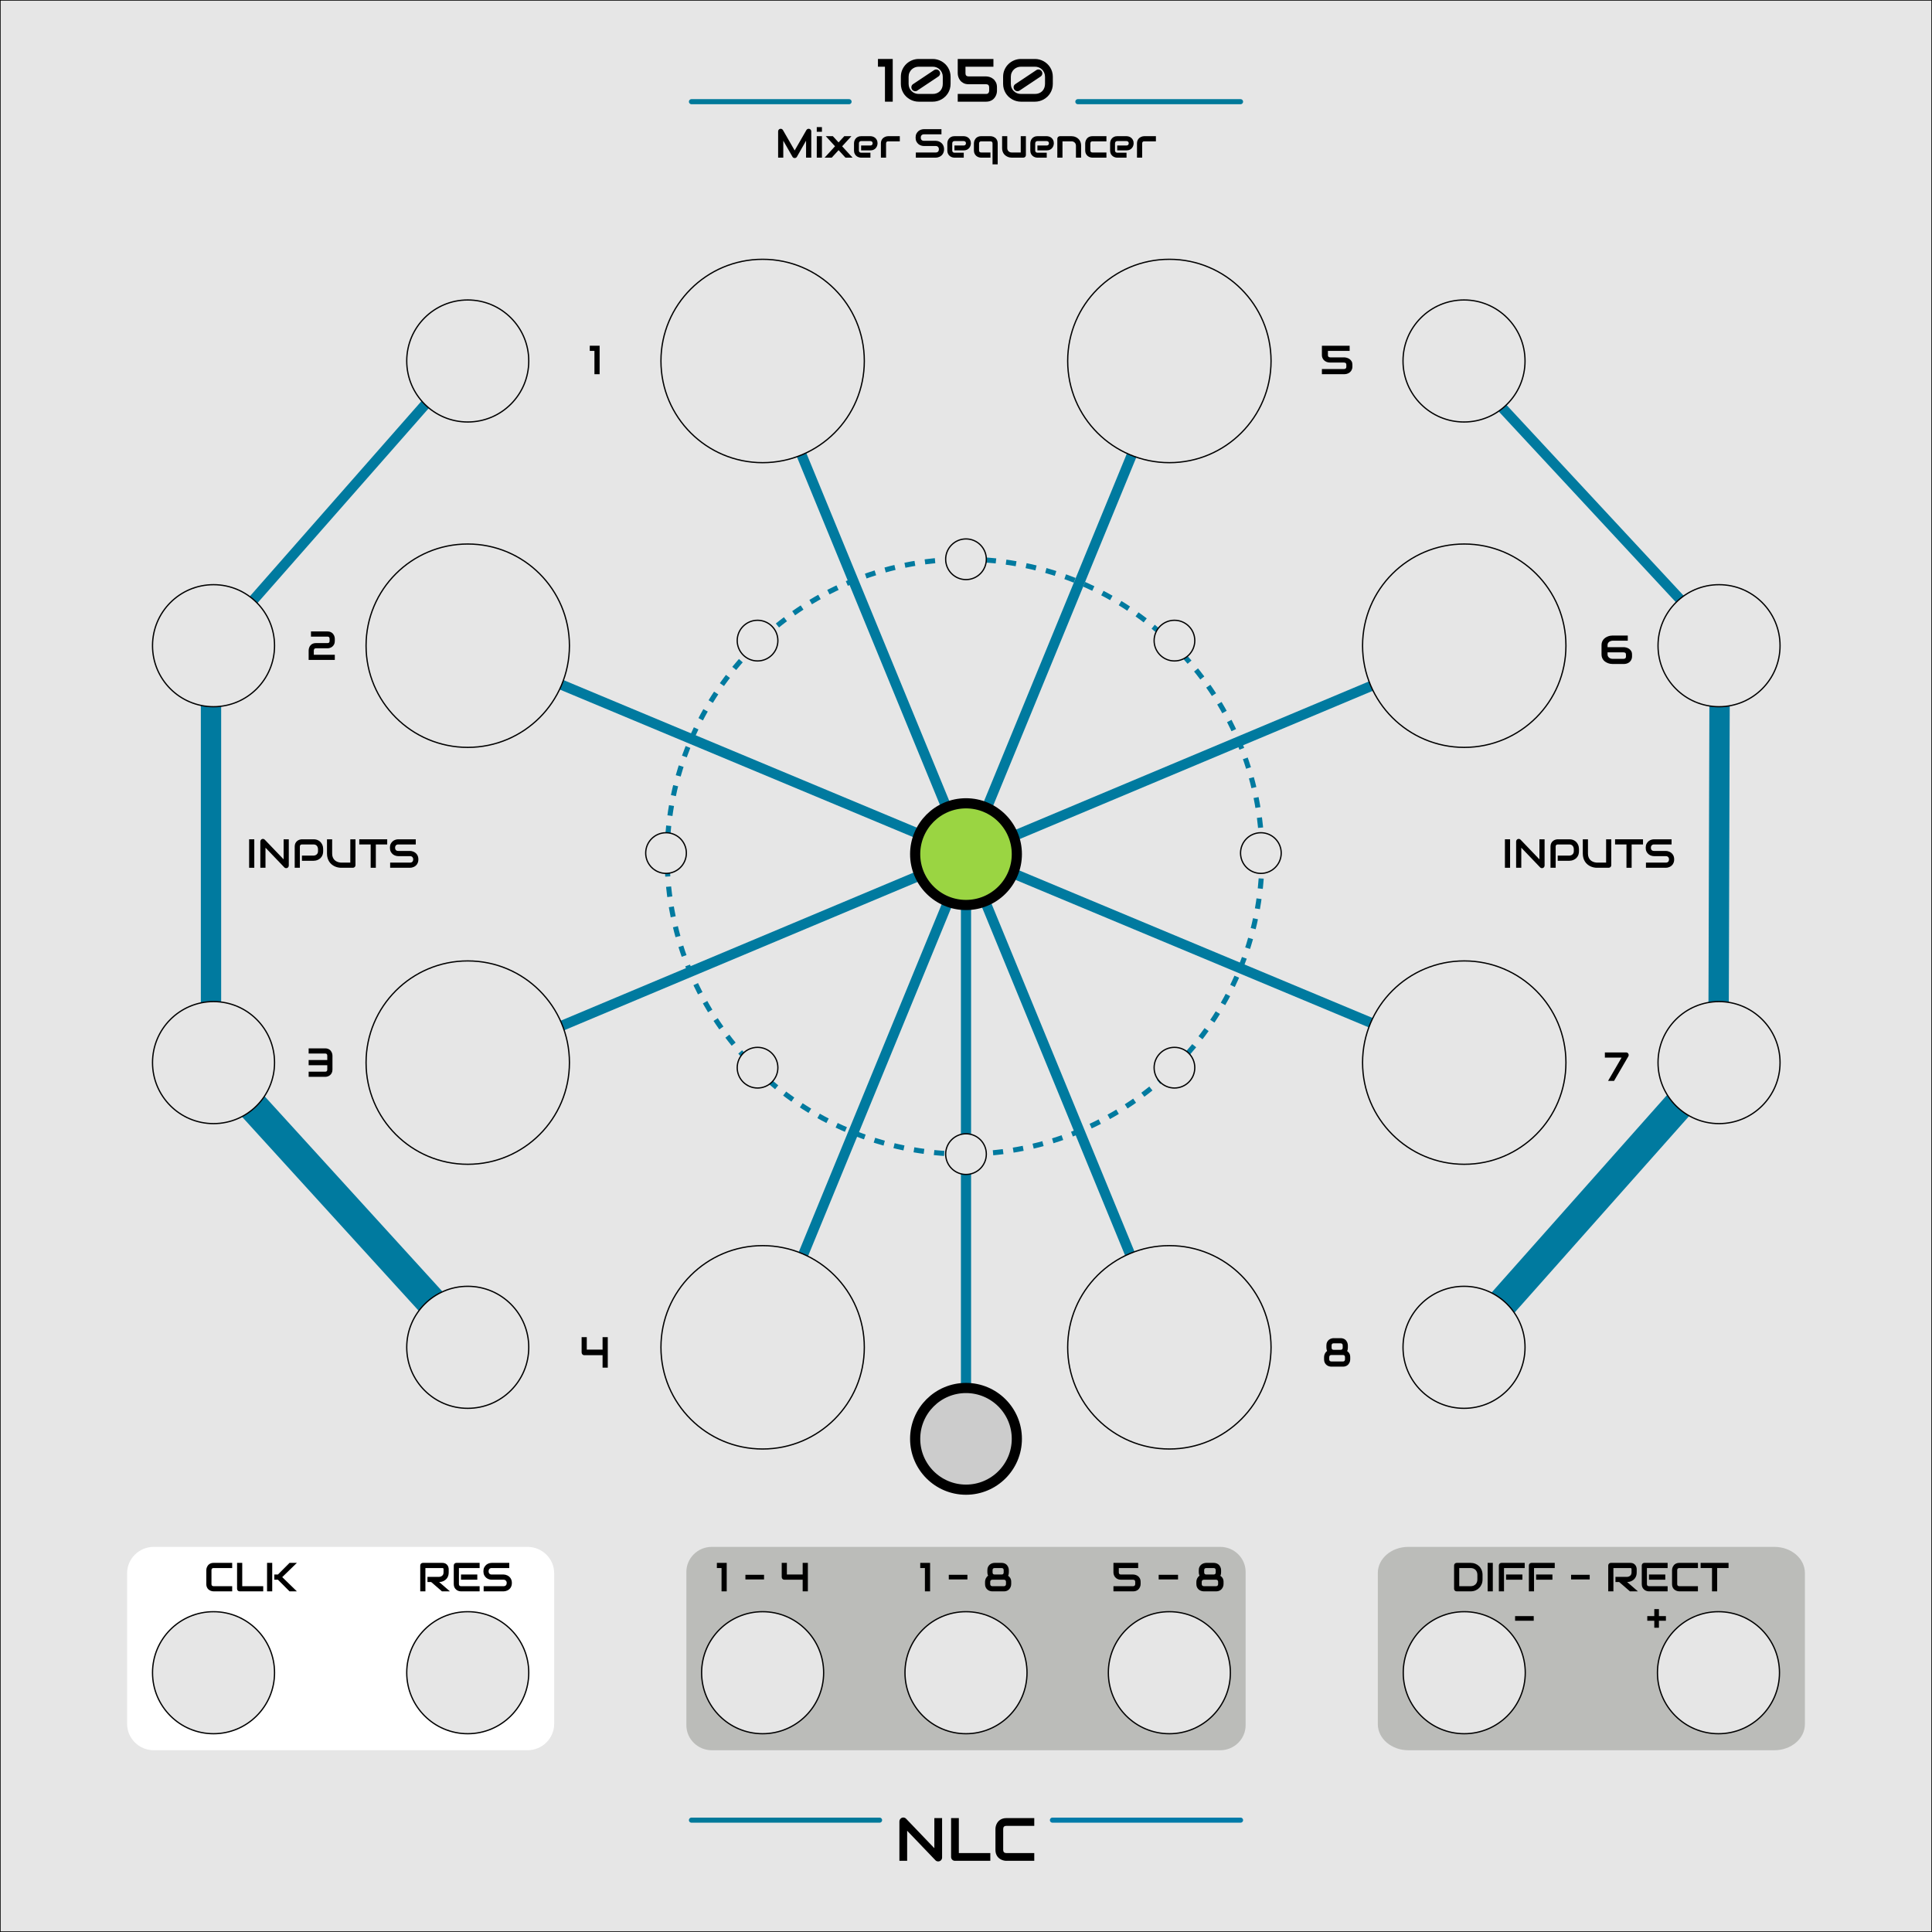 <?xml version="1.0" encoding="UTF-8" standalone="no"?>
<!DOCTYPE svg PUBLIC "-//W3C//DTD SVG 1.1//EN" "http://www.w3.org/Graphics/SVG/1.1/DTD/svg11.dtd">
<svg width="100%" height="100%" viewBox="0 0 380 380" version="1.1" xmlns="http://www.w3.org/2000/svg" xmlns:xlink="http://www.w3.org/1999/xlink" xml:space="preserve" xmlns:serif="http://www.serif.com/" style="fill-rule:evenodd;clip-rule:evenodd;">
    <g id="_1050_MIXER_SEQUENCER">
        <g>
            <rect x="-0" y="0" width="380" height="380" style="fill:#e6e6e6;fill-rule:nonzero;"/>
            <rect x="-0" y="0" width="380" height="380" style="fill-opacity:0;fill-rule:nonzero;stroke:#000;stroke-width:0.25px;"/>
        </g>
        <path d="M277,304.25L349,304.25C352.313,304.25 355,306.546 355,309.378L355,339.122C355,341.954 352.313,344.25 349,344.25L277,344.25C273.687,344.25 271,341.954 271,339.122L271,309.378C271,306.546 273.687,304.25 277,304.25Z" style="fill:#bbbcb9;fill-rule:nonzero;"/>
        <path d="M30.25,304.25L103.75,304.25C106.649,304.25 109,306.576 109,309.445L109,339.055C109,341.924 106.649,344.25 103.75,344.25L30.25,344.25C27.351,344.25 25,341.924 25,339.055L25,309.445C25,306.576 27.351,304.25 30.25,304.25Z" style="fill:#fff;fill-rule:nonzero;"/>
        <g>
            <path d="M189.714,227C157.405,227 131.214,200.809 131.214,168.5C131.214,136.191 157.405,110 189.714,110C222.023,110 248.214,136.191 248.214,168.5C248.214,200.809 222.023,227 189.714,227Z" style="fill:#e6e6e6;fill-rule:nonzero;"/>
            <path d="M189.714,227C157.405,227 131.214,200.809 131.214,168.5C131.214,136.191 157.405,110 189.714,110C222.023,110 248.214,136.191 248.214,168.5C248.214,200.809 222.023,227 189.714,227Z" style="fill-opacity:0;fill-rule:nonzero;stroke:#007a9f;stroke-width:1px;stroke-dasharray:2,2;"/>
        </g>
        <path d="M92.047,70L42,126.926" style="fill:none;fill-rule:nonzero;stroke:#007a9f;stroke-width:2px;"/>
        <path d="M287.38,71.5L338,126" style="fill:none;fill-rule:nonzero;stroke:#007a9f;stroke-width:2px;"/>
        <path d="M140,304.25L240,304.25C242.761,304.25 245,306.461 245,309.188L245,339.312C245,342.039 242.761,344.25 240,344.25L140,344.25C137.238,344.25 135,342.039 135,339.312L135,309.188C135,306.461 137.238,304.25 140,304.25Z" style="fill:#bbbcb9;fill-rule:nonzero;"/>
        <path d="M338.25,127.5L338,208.5" style="fill:none;fill-rule:nonzero;stroke:#007a9f;stroke-width:4px;"/>
        <path d="M338,208.5L287.38,265.5" style="fill:none;fill-rule:nonzero;stroke:#007a9f;stroke-width:6px;"/>
        <path d="M41.5,127.5L41.5,209.5" style="fill:none;fill-rule:nonzero;stroke:#007a9f;stroke-width:4px;"/>
        <path d="M41.5,208.5L92.047,264" style="fill:none;fill-rule:nonzero;stroke:#007a9f;stroke-width:6px;"/>
        <path d="M190,168L190,285" style="fill:none;fill-rule:nonzero;stroke:#007a9f;stroke-width:2px;"/>
        <path d="M92.047,127L287.38,208.574" style="fill:none;fill-rule:nonzero;stroke:#007a9f;stroke-width:2px;"/>
        <path d="M287.38,127.5L92.047,209.5" style="fill:none;fill-rule:nonzero;stroke:#007a9f;stroke-width:2px;"/>
        <path d="M230,71.5L150.277,265.5" style="fill:none;fill-rule:nonzero;stroke:#007a9f;stroke-width:2px;"/>
        <path d="M150.277,71.5L230,265.5" style="fill:none;fill-rule:nonzero;stroke:#007a9f;stroke-width:2px;stroke-linecap:round;stroke-linejoin:round;"/>
        <g>
            <path d="M170,71C170,82.046 161.046,91 150,91C138.954,91 130,82.046 130,71C130,59.954 138.954,51 150,51C161.046,51 170,59.954 170,71Z" style="fill:#e6e6e6;fill-rule:nonzero;"/>
            <path d="M170,71C170,82.046 161.046,91 150,91C138.954,91 130,82.046 130,71C130,59.954 138.954,51 150,51C161.046,51 170,59.954 170,71Z" style="fill-opacity:0;fill-rule:nonzero;stroke:#000;stroke-width:0.25px;"/>
        </g>
        <path d="M117.938,73.602L116.918,73.602L116.918,69.016L116,69.016L116,68L117.938,68L117.938,73.602Z" style="fill-rule:nonzero;"/>
        <path d="M65.852,129.801L60.707,129.801L60.707,127.922C60.707,127.826 60.718,127.724 60.741,127.615C60.763,127.507 60.797,127.4 60.844,127.293C60.891,127.186 60.951,127.085 61.026,126.989C61.1,126.892 61.19,126.807 61.295,126.733C61.4,126.658 61.522,126.599 61.66,126.555C61.798,126.511 61.954,126.489 62.129,126.489L64.418,126.489C64.556,126.489 64.658,126.454 64.725,126.385C64.791,126.316 64.824,126.215 64.824,126.082L64.824,125.633C64.824,125.495 64.79,125.391 64.723,125.321C64.655,125.25 64.556,125.215 64.426,125.215L61.164,125.215L61.164,124.199L64.426,124.199C64.598,124.199 64.753,124.221 64.891,124.266C65.029,124.31 65.151,124.369 65.256,124.444C65.361,124.518 65.452,124.603 65.528,124.699C65.603,124.796 65.665,124.897 65.713,125.002C65.761,125.107 65.796,125.214 65.819,125.322C65.841,125.431 65.852,125.532 65.852,125.625L65.852,126.082C65.852,126.345 65.804,126.567 65.709,126.748C65.614,126.929 65.495,127.077 65.352,127.19C65.209,127.303 65.054,127.385 64.889,127.436C64.724,127.487 64.569,127.512 64.426,127.512L62.129,127.512C62.046,127.512 61.979,127.524 61.93,127.547C61.881,127.57 61.842,127.602 61.815,127.641C61.788,127.68 61.767,127.724 61.754,127.774C61.741,127.823 61.731,127.873 61.723,127.922L61.723,128.785L65.852,128.785L65.852,129.801Z" style="fill-rule:nonzero;"/>
        <path d="M65.391,210.375C65.391,210.638 65.344,210.86 65.249,211.041C65.154,211.222 65.035,211.37 64.893,211.483C64.751,211.596 64.597,211.678 64.43,211.727C64.263,211.776 64.108,211.801 63.965,211.801L60.707,211.801L60.707,210.785L63.965,210.785C64.103,210.785 64.205,210.75 64.272,210.68C64.339,210.609 64.372,210.508 64.372,210.375L64.372,209.512L60.707,209.512L60.707,208.489L64.372,208.489L64.372,207.633C64.372,207.354 64.236,207.215 63.965,207.215L60.707,207.215L60.707,206.199L63.965,206.199C64.14,206.199 64.296,206.221 64.434,206.266C64.572,206.31 64.694,206.369 64.799,206.444C64.904,206.518 64.995,206.603 65.071,206.699C65.146,206.796 65.207,206.897 65.254,207.002C65.301,207.107 65.336,207.214 65.358,207.322C65.38,207.431 65.391,207.532 65.391,207.625L65.391,210.375Z" style="fill-rule:nonzero;"/>
        <path d="M119.541,269L118.518,269L118.518,266.548L114.909,266.548C114.836,266.548 114.768,266.533 114.705,266.504C114.643,266.476 114.589,266.436 114.544,266.388C114.497,266.338 114.462,266.281 114.436,266.213C114.41,266.147 114.396,266.076 114.396,266L114.396,263L115.412,263L115.412,265.453L118.518,265.453L118.518,263L119.541,263L119.541,269Z" style="fill-rule:nonzero;"/>
        <path d="M266,72.176C266,72.273 265.987,72.374 265.96,72.481C265.935,72.588 265.894,72.694 265.838,72.799C265.782,72.904 265.711,73.005 265.623,73.102C265.537,73.199 265.432,73.284 265.31,73.358C265.187,73.432 265.045,73.491 264.884,73.536C264.723,73.58 264.542,73.602 264.342,73.602L260,73.602L260,72.586L264.342,72.586C264.49,72.586 264.605,72.547 264.686,72.469C264.766,72.391 264.806,72.293 264.806,72.176L264.806,71.723C264.806,71.59 264.766,71.489 264.688,71.418C264.609,71.348 264.49,71.313 264.332,71.313L261.663,71.313C261.356,71.313 261.097,71.265 260.886,71.17C260.675,71.075 260.504,70.956 260.373,70.813C260.243,70.67 260.148,70.515 260.089,70.348C260.029,70.181 260,70.026 260,69.883L260,68L265.458,68L265.458,69.016L261.185,69.016L261.185,69.883C261.185,70.018 261.226,70.12 261.307,70.188C261.39,70.256 261.508,70.29 261.663,70.29L264.342,70.29C264.506,70.29 264.685,70.315 264.879,70.366C265.074,70.417 265.254,70.499 265.419,70.612C265.584,70.725 265.722,70.873 265.833,71.055C265.944,71.238 266,71.46 266,71.723L266,72.176Z" style="fill-rule:nonzero;"/>
        <path d="M316.185,127.29L319.337,127.29C319.504,127.29 319.685,127.315 319.877,127.366C320.069,127.417 320.25,127.499 320.417,127.612C320.584,127.725 320.722,127.873 320.833,128.055C320.944,128.238 321,128.46 321,128.723L321,129.176C321,129.273 320.987,129.374 320.96,129.481C320.935,129.588 320.894,129.694 320.838,129.799C320.782,129.904 320.711,130.005 320.623,130.102C320.537,130.199 320.432,130.284 320.31,130.358C320.187,130.432 320.045,130.491 319.884,130.536C319.722,130.58 319.54,130.602 319.337,130.602L317.191,130.602C317.045,130.602 316.889,130.588 316.725,130.559C316.559,130.53 316.396,130.484 316.235,130.42C316.074,130.357 315.918,130.276 315.767,130.178C315.617,130.081 315.486,129.962 315.373,129.823C315.261,129.684 315.171,129.523 315.103,129.34C315.034,129.158 315,128.952 315,128.723L315,126.883C315,126.654 315.034,126.449 315.103,126.266C315.171,126.084 315.261,125.923 315.373,125.784C315.486,125.645 315.617,125.525 315.767,125.426C315.918,125.327 316.074,125.246 316.235,125.182C316.396,125.118 316.559,125.072 316.725,125.043C316.889,125.014 317.045,125 317.191,125L320.162,125L320.162,126.016L317.191,126.016C317.04,126.027 316.902,126.054 316.778,126.098C316.656,126.142 316.55,126.201 316.462,126.274C316.375,126.347 316.306,126.435 316.257,126.538C316.209,126.641 316.185,126.756 316.185,126.883L316.185,127.29ZM316.185,128.313L316.185,128.723C316.185,128.856 316.212,128.975 316.264,129.081C316.317,129.186 316.389,129.277 316.481,129.352C316.572,129.427 316.679,129.485 316.802,129.526C316.924,129.566 317.057,129.586 317.201,129.586L319.337,129.586C319.489,129.586 319.605,129.547 319.686,129.469C319.766,129.391 319.806,129.293 319.806,129.176L319.806,128.723C319.806,128.59 319.766,128.489 319.688,128.418C319.609,128.348 319.489,128.313 319.328,128.313L316.185,128.313Z" style="fill-rule:nonzero;"/>
        <path d="M320.275,207.258C320.32,207.339 320.342,207.424 320.342,207.514C320.342,207.604 320.32,207.689 320.275,207.77L317.459,212.602L316.283,212.602L318.947,208.016L315.658,208.016L315.658,207L319.834,207C319.925,207 320.011,207.023 320.09,207.069C320.169,207.114 320.231,207.177 320.275,207.258Z" style="fill-rule:nonzero;"/>
        <path d="M265.572,267.375C265.572,267.472 265.561,267.573 265.539,267.68C265.517,267.787 265.482,267.893 265.434,267.998C265.385,268.103 265.323,268.204 265.248,268.301C265.173,268.398 265.082,268.483 264.977,268.557C264.871,268.631 264.749,268.69 264.611,268.735C264.473,268.779 264.318,268.801 264.146,268.801L261.85,268.801C261.709,268.801 261.556,268.776 261.389,268.727C261.222,268.678 261.068,268.596 260.926,268.483C260.784,268.37 260.665,268.222 260.57,268.041C260.475,267.86 260.428,267.638 260.428,267.375L260.428,266.922C260.428,266.823 260.439,266.719 260.461,266.61C260.483,266.501 260.518,266.392 260.566,266.285C260.615,266.178 260.677,266.077 260.752,265.981C260.827,265.884 260.918,265.801 261.025,265.731C260.978,265.622 260.943,265.511 260.92,265.399C260.897,265.287 260.885,265.181 260.885,265.082L260.885,264.625C260.885,264.365 260.932,264.144 261.027,263.961C261.122,263.779 261.241,263.632 261.383,263.52C261.525,263.408 261.679,263.327 261.846,263.276C262.013,263.225 262.166,263.199 262.307,263.199L263.682,263.199C263.856,263.199 264.013,263.221 264.152,263.266C264.291,263.31 264.414,263.369 264.519,263.444C264.625,263.518 264.715,263.603 264.789,263.699C264.863,263.796 264.924,263.897 264.971,264.002C265.018,264.107 265.052,264.214 265.074,264.322C265.096,264.431 265.107,264.532 265.107,264.625L265.107,265.082C265.107,265.337 265.062,265.559 264.971,265.746C265.054,265.801 265.132,265.865 265.205,265.94C265.278,266.014 265.341,266.099 265.396,266.196C265.451,266.292 265.494,266.401 265.525,266.522C265.556,266.643 265.572,266.776 265.572,266.922L265.572,267.375ZM264.092,264.633C264.092,264.495 264.057,264.391 263.986,264.321C263.916,264.25 263.815,264.215 263.682,264.215L262.314,264.215C262.176,264.215 262.074,264.25 262.008,264.321C261.941,264.391 261.908,264.492 261.908,264.625L261.908,265.082C261.908,265.217 261.943,265.319 262.012,265.387C262.081,265.455 262.179,265.489 262.307,265.489L263.682,265.489C263.82,265.489 263.923,265.454 263.99,265.385C264.058,265.316 264.092,265.215 264.092,265.082L264.092,264.633ZM264.545,266.922C264.545,266.792 264.509,266.691 264.437,266.619C264.366,266.548 264.269,266.512 264.146,266.512L261.85,266.512C261.725,266.512 261.626,266.551 261.553,266.629C261.48,266.707 261.443,266.805 261.443,266.922L261.443,267.375C261.443,267.5 261.482,267.6 261.559,267.674C261.636,267.748 261.733,267.785 261.85,267.785L264.146,267.785C264.277,267.785 264.376,267.746 264.443,267.668C264.511,267.59 264.545,267.492 264.545,267.375L264.545,266.922Z" style="fill-rule:nonzero;"/>
        <rect x="49" y="165.078" width="1.016" height="5.602" style="fill-rule:nonzero;"/>
        <path d="M56.801,170.246C56.801,170.319 56.787,170.387 56.76,170.45C56.733,170.512 56.696,170.566 56.65,170.612C56.605,170.657 56.551,170.693 56.488,170.719C56.425,170.745 56.359,170.758 56.289,170.758C56.226,170.758 56.163,170.746 56.099,170.723C56.036,170.7 55.979,170.662 55.93,170.61L52.219,166.735L52.219,170.68L51.203,170.68L51.203,165.512C51.203,165.408 51.232,165.314 51.291,165.229C51.35,165.144 51.425,165.081 51.516,165.039C51.612,165 51.711,164.991 51.812,165.01C51.914,165.029 52.001,165.077 52.074,165.153L55.785,169.024L55.785,165.078L56.801,165.078L56.801,170.246Z" style="fill-rule:nonzero;"/>
        <path d="M63.562,167.422C63.562,167.654 63.533,167.861 63.476,168.043C63.419,168.226 63.342,168.387 63.244,168.526C63.147,168.665 63.034,168.784 62.906,168.883C62.779,168.982 62.645,169.063 62.506,169.125C62.367,169.188 62.226,169.233 62.084,169.262C61.942,169.291 61.808,169.305 61.683,169.305L59.387,169.305L59.387,168.289L61.683,168.289C61.814,168.279 61.932,168.252 62.037,168.209C62.142,168.166 62.233,168.108 62.308,168.035C62.384,167.962 62.443,167.875 62.484,167.772C62.526,167.669 62.547,167.553 62.547,167.422L62.547,166.961C62.534,166.834 62.506,166.717 62.465,166.61C62.423,166.503 62.366,166.412 62.295,166.336C62.223,166.261 62.136,166.202 62.035,166.159C61.934,166.116 61.816,166.094 61.683,166.094L59.394,166.094C59.259,166.094 59.156,166.129 59.086,166.2C59.015,166.27 58.98,166.371 58.98,166.504L58.98,170.68L57.965,170.68L57.965,166.504C57.965,166.244 58.012,166.023 58.107,165.84C58.202,165.658 58.321,165.511 58.463,165.399C58.605,165.287 58.759,165.206 58.926,165.155C59.093,165.104 59.246,165.078 59.387,165.078L61.683,165.078C61.912,165.078 62.118,165.107 62.301,165.166C62.483,165.225 62.644,165.303 62.783,165.401C62.922,165.498 63.041,165.611 63.139,165.739C63.236,165.866 63.317,166 63.381,166.139C63.444,166.278 63.49,166.419 63.519,166.561C63.548,166.703 63.562,166.836 63.562,166.961L63.562,167.422Z" style="fill-rule:nonzero;"/>
        <path d="M69.918,170.168C69.918,170.241 69.905,170.309 69.879,170.371C69.853,170.434 69.816,170.488 69.769,170.534C69.722,170.579 69.668,170.615 69.605,170.641C69.543,170.667 69.477,170.68 69.406,170.68L67.117,170.68C66.901,170.68 66.682,170.657 66.461,170.61C66.24,170.563 66.025,170.49 65.818,170.393C65.611,170.295 65.417,170.171 65.234,170.02C65.052,169.869 64.893,169.69 64.756,169.483C64.619,169.276 64.512,169.039 64.433,168.772C64.355,168.505 64.316,168.207 64.316,167.879L64.316,165.078L65.332,165.078L65.332,167.879C65.332,168.166 65.372,168.408 65.451,168.606C65.53,168.804 65.631,168.969 65.754,169.102C65.876,169.235 66.01,169.339 66.156,169.414C66.302,169.49 66.441,169.546 66.572,169.582C66.703,169.619 66.819,169.642 66.92,169.651C67.02,169.66 67.086,169.664 67.117,169.664L68.902,169.664L68.902,165.078L69.918,165.078L69.918,170.168Z" style="fill-rule:nonzero;"/>
        <path d="M76.16,166.094L73.922,166.094L73.922,170.68L72.906,170.68L72.906,166.094L70.664,166.094L70.664,165.078L76.16,165.078L76.16,166.094Z" style="fill-rule:nonzero;"/>
        <path d="M82.289,169.032C82.289,169.232 82.264,169.412 82.213,169.573C82.162,169.733 82.095,169.874 82.012,169.996C81.929,170.119 81.831,170.223 81.719,170.309C81.607,170.395 81.491,170.465 81.371,170.52C81.251,170.575 81.129,170.615 81.006,170.641C80.882,170.667 80.765,170.68 80.656,170.68L76.738,170.68L76.738,169.664L80.656,169.664C80.851,169.664 81.003,169.607 81.111,169.492C81.219,169.378 81.273,169.225 81.273,169.032C81.273,168.938 81.259,168.852 81.23,168.774C81.201,168.696 81.16,168.628 81.107,168.571C81.054,168.514 80.989,168.469 80.912,168.438C80.835,168.407 80.75,168.391 80.656,168.391L78.32,168.391C78.156,168.391 77.979,168.362 77.789,168.303C77.599,168.244 77.423,168.15 77.26,168.02C77.097,167.89 76.962,167.719 76.853,167.508C76.745,167.297 76.691,167.04 76.691,166.735C76.691,166.43 76.745,166.173 76.853,165.963C76.962,165.754 77.097,165.583 77.26,165.451C77.423,165.32 77.599,165.225 77.789,165.166C77.979,165.107 78.156,165.078 78.32,165.078L81.777,165.078L81.777,166.094L78.32,166.094C78.127,166.094 77.977,166.153 77.869,166.27C77.761,166.387 77.707,166.542 77.707,166.735C77.707,166.93 77.761,167.085 77.869,167.198C77.977,167.311 78.127,167.368 78.32,167.368L80.664,167.368C80.773,167.37 80.889,167.385 81.012,167.412C81.134,167.439 81.256,167.482 81.377,167.539C81.498,167.596 81.613,167.669 81.723,167.756C81.832,167.843 81.929,167.948 82.014,168.071C82.099,168.193 82.166,168.333 82.215,168.492C82.264,168.651 82.289,168.831 82.289,169.032Z" style="fill-rule:nonzero;"/>
        <rect x="296" y="165.078" width="1.015" height="5.602" style="fill-rule:nonzero;"/>
        <path d="M303.801,170.246C303.801,170.319 303.787,170.387 303.76,170.45C303.733,170.512 303.696,170.566 303.65,170.612C303.605,170.657 303.551,170.693 303.488,170.719C303.425,170.745 303.359,170.758 303.289,170.758C303.226,170.758 303.163,170.746 303.099,170.723C303.036,170.7 302.979,170.662 302.93,170.61L299.219,166.735L299.219,170.68L298.203,170.68L298.203,165.512C298.203,165.408 298.232,165.314 298.291,165.229C298.35,165.144 298.424,165.081 298.515,165.039C298.612,165 298.711,164.991 298.812,165.01C298.914,165.029 299.001,165.077 299.074,165.153L302.785,169.024L302.785,165.078L303.801,165.078L303.801,170.246Z" style="fill-rule:nonzero;"/>
        <path d="M310.562,167.422C310.562,167.654 310.533,167.861 310.476,168.043C310.419,168.226 310.342,168.387 310.244,168.526C310.147,168.665 310.034,168.784 309.906,168.883C309.779,168.982 309.645,169.063 309.506,169.125C309.367,169.188 309.226,169.233 309.084,169.262C308.942,169.291 308.808,169.305 308.683,169.305L306.387,169.305L306.387,168.289L308.683,168.289C308.814,168.279 308.932,168.252 309.037,168.209C309.142,168.166 309.233,168.108 309.308,168.035C309.384,167.962 309.443,167.875 309.484,167.772C309.526,167.669 309.547,167.553 309.547,167.422L309.547,166.961C309.534,166.834 309.506,166.717 309.465,166.61C309.423,166.503 309.366,166.412 309.295,166.336C309.223,166.261 309.136,166.202 309.035,166.159C308.934,166.116 308.816,166.094 308.683,166.094L306.394,166.094C306.259,166.094 306.156,166.129 306.086,166.2C306.015,166.27 305.98,166.371 305.98,166.504L305.98,170.68L304.965,170.68L304.965,166.504C304.965,166.244 305.012,166.023 305.107,165.84C305.202,165.658 305.321,165.511 305.463,165.399C305.605,165.287 305.759,165.206 305.926,165.155C306.093,165.104 306.246,165.078 306.387,165.078L308.683,165.078C308.912,165.078 309.118,165.107 309.301,165.166C309.483,165.225 309.644,165.303 309.783,165.401C309.922,165.498 310.041,165.611 310.139,165.739C310.236,165.866 310.317,166 310.381,166.139C310.444,166.278 310.49,166.419 310.519,166.561C310.548,166.703 310.562,166.836 310.562,166.961L310.562,167.422Z" style="fill-rule:nonzero;"/>
        <path d="M316.918,170.168C316.918,170.241 316.905,170.309 316.879,170.371C316.853,170.434 316.816,170.488 316.769,170.534C316.722,170.579 316.668,170.615 316.605,170.641C316.543,170.667 316.477,170.68 316.406,170.68L314.117,170.68C313.901,170.68 313.682,170.657 313.461,170.61C313.24,170.563 313.025,170.49 312.818,170.393C312.611,170.295 312.417,170.171 312.234,170.02C312.052,169.869 311.893,169.69 311.756,169.483C311.619,169.276 311.512,169.039 311.433,168.772C311.355,168.505 311.316,168.207 311.316,167.879L311.316,165.078L312.332,165.078L312.332,167.879C312.332,168.166 312.372,168.408 312.451,168.606C312.53,168.804 312.631,168.969 312.754,169.102C312.876,169.235 313.01,169.339 313.156,169.414C313.302,169.49 313.441,169.546 313.572,169.582C313.703,169.619 313.819,169.642 313.92,169.651C314.02,169.66 314.086,169.664 314.117,169.664L315.902,169.664L315.902,165.078L316.918,165.078L316.918,170.168Z" style="fill-rule:nonzero;"/>
        <path d="M323.16,166.094L320.922,166.094L320.922,170.68L319.906,170.68L319.906,166.094L317.664,166.094L317.664,165.078L323.16,165.078L323.16,166.094Z" style="fill-rule:nonzero;"/>
        <path d="M329.289,169.032C329.289,169.232 329.264,169.412 329.213,169.573C329.162,169.733 329.095,169.874 329.012,169.996C328.929,170.119 328.831,170.223 328.719,170.309C328.607,170.395 328.491,170.465 328.371,170.52C328.251,170.575 328.129,170.615 328.006,170.641C327.882,170.667 327.765,170.68 327.656,170.68L323.738,170.68L323.738,169.664L327.656,169.664C327.851,169.664 328.003,169.607 328.111,169.492C328.219,169.378 328.273,169.225 328.273,169.032C328.273,168.938 328.259,168.852 328.23,168.774C328.201,168.696 328.16,168.628 328.107,168.571C328.054,168.514 327.989,168.469 327.912,168.438C327.835,168.407 327.75,168.391 327.656,168.391L325.32,168.391C325.156,168.391 324.979,168.362 324.789,168.303C324.599,168.244 324.423,168.15 324.26,168.02C324.097,167.89 323.961,167.719 323.853,167.508C323.745,167.297 323.691,167.04 323.691,166.735C323.691,166.43 323.745,166.173 323.853,165.963C323.961,165.754 324.097,165.583 324.26,165.451C324.423,165.32 324.599,165.225 324.789,165.166C324.979,165.107 325.156,165.078 325.32,165.078L328.777,165.078L328.777,166.094L325.32,166.094C325.127,166.094 324.977,166.153 324.869,166.27C324.761,166.387 324.707,166.542 324.707,166.735C324.707,166.93 324.761,167.085 324.869,167.198C324.977,167.311 325.127,167.368 325.32,167.368L327.664,167.368C327.773,167.37 327.889,167.385 328.012,167.412C328.134,167.439 328.256,167.482 328.377,167.539C328.498,167.596 328.613,167.669 328.723,167.756C328.832,167.843 328.929,167.948 329.014,168.071C329.099,168.193 329.166,168.333 329.215,168.492C329.264,168.651 329.289,168.831 329.289,169.032Z" style="fill-rule:nonzero;"/>
        <path d="M182.938,313L181.918,313L181.918,308.414L181,308.414L181,307.398L182.938,307.398L182.938,313Z" style="fill-rule:nonzero;"/>
        <rect x="186.614" y="309.742" width="3.664" height="0.914" style="fill-rule:nonzero;"/>
        <path d="M198.891,311.574C198.891,311.671 198.88,311.772 198.858,311.879C198.835,311.986 198.8,312.092 198.752,312.197C198.704,312.302 198.642,312.403 198.567,312.5C198.491,312.597 198.4,312.682 198.295,312.756C198.19,312.83 198.068,312.889 197.93,312.934C197.792,312.978 197.637,313 197.465,313L195.168,313C195.027,313 194.874,312.975 194.707,312.926C194.54,312.877 194.386,312.795 194.244,312.682C194.103,312.569 193.984,312.421 193.889,312.24C193.794,312.059 193.746,311.837 193.746,311.574L193.746,311.121C193.746,311.022 193.757,310.918 193.78,310.809C193.802,310.7 193.837,310.591 193.885,310.484C193.933,310.377 193.995,310.276 194.071,310.18C194.146,310.083 194.237,310 194.344,309.93C194.297,309.821 194.262,309.71 194.239,309.598C194.215,309.486 194.203,309.38 194.203,309.281L194.203,308.824C194.203,308.564 194.251,308.343 194.346,308.16C194.441,307.978 194.56,307.831 194.701,307.719C194.843,307.607 194.997,307.526 195.164,307.475C195.331,307.424 195.484,307.398 195.625,307.398L197,307.398C197.175,307.398 197.332,307.42 197.471,307.465C197.61,307.509 197.733,307.568 197.838,307.643C197.943,307.717 198.033,307.802 198.108,307.898C198.182,307.995 198.242,308.096 198.289,308.201C198.336,308.306 198.371,308.413 198.393,308.521C198.415,308.63 198.426,308.731 198.426,308.824L198.426,309.281C198.426,309.536 198.38,309.758 198.289,309.945C198.372,310 198.451,310.064 198.524,310.139C198.597,310.213 198.66,310.298 198.715,310.395C198.77,310.491 198.813,310.6 198.844,310.721C198.875,310.842 198.891,310.975 198.891,311.121L198.891,311.574ZM197.41,308.832C197.41,308.694 197.375,308.59 197.305,308.52C197.234,308.449 197.133,308.414 197,308.414L195.633,308.414C195.495,308.414 195.393,308.449 195.326,308.52C195.26,308.59 195.227,308.691 195.227,308.824L195.227,309.281C195.227,309.416 195.261,309.518 195.33,309.586C195.399,309.654 195.498,309.688 195.625,309.688L197,309.688C197.138,309.688 197.241,309.653 197.309,309.584C197.376,309.515 197.41,309.414 197.41,309.281L197.41,308.832ZM197.864,311.121C197.864,310.991 197.828,310.89 197.756,310.818C197.685,310.747 197.588,310.711 197.465,310.711L195.168,310.711C195.043,310.711 194.944,310.75 194.871,310.828C194.798,310.906 194.762,311.004 194.762,311.121L194.762,311.574C194.762,311.699 194.8,311.799 194.877,311.873C194.954,311.947 195.051,311.984 195.168,311.984L197.465,311.984C197.595,311.984 197.694,311.945 197.762,311.867C197.83,311.789 197.864,311.691 197.864,311.574L197.864,311.121Z" style="fill-rule:nonzero;"/>
        <path d="M224.346,311.574C224.346,311.671 224.335,311.772 224.312,311.879C224.289,311.986 224.253,312.092 224.203,312.197C224.153,312.302 224.09,312.403 224.012,312.5C223.935,312.597 223.841,312.682 223.732,312.756C223.622,312.83 223.495,312.889 223.352,312.934C223.208,312.978 223.047,313 222.87,313L219,313L219,311.984L222.87,311.984C223.002,311.984 223.104,311.945 223.176,311.867C223.248,311.789 223.283,311.691 223.283,311.574L223.283,311.121C223.283,310.988 223.248,310.887 223.177,310.816C223.108,310.746 223.002,310.711 222.861,310.711L220.482,310.711C220.209,310.711 219.978,310.663 219.79,310.568C219.602,310.473 219.449,310.354 219.333,310.211C219.216,310.068 219.132,309.913 219.079,309.746C219.026,309.579 219,309.424 219,309.281L219,307.398L223.864,307.398L223.864,308.414L220.056,308.414L220.056,309.281C220.056,309.416 220.092,309.518 220.165,309.586C220.239,309.654 220.344,309.688 220.482,309.688L222.87,309.688C223.016,309.688 223.175,309.713 223.349,309.764C223.522,309.815 223.682,309.897 223.829,310.01C223.976,310.123 224.1,310.271 224.199,310.453C224.298,310.636 224.346,310.858 224.346,311.121L224.346,311.574Z" style="fill-rule:nonzero;"/>
        <rect x="227.896" y="309.742" width="3.808" height="0.914" style="fill-rule:nonzero;"/>
        <path d="M240.656,311.574C240.656,311.671 240.645,311.772 240.622,311.879C240.598,311.986 240.562,312.092 240.512,312.197C240.462,312.302 240.397,312.403 240.319,312.5C240.241,312.597 240.146,312.682 240.037,312.756C239.928,312.83 239.801,312.889 239.657,312.934C239.514,312.978 239.353,313 239.174,313L236.787,313C236.64,313 236.481,312.975 236.308,312.926C236.134,312.877 235.974,312.795 235.826,312.682C235.68,312.569 235.556,312.421 235.457,312.24C235.359,312.059 235.309,311.837 235.309,311.574L235.309,311.121C235.309,311.022 235.32,310.918 235.344,310.809C235.367,310.7 235.403,310.591 235.453,310.484C235.503,310.377 235.568,310.276 235.646,310.18C235.724,310.083 235.819,310 235.93,309.93C235.881,309.821 235.845,309.71 235.821,309.598C235.796,309.486 235.784,309.38 235.784,309.281L235.784,308.824C235.784,308.564 235.834,308.343 235.932,308.16C236.031,307.978 236.155,307.831 236.301,307.719C236.449,307.607 236.609,307.526 236.783,307.475C236.956,307.424 237.115,307.398 237.262,307.398L238.691,307.398C238.873,307.398 239.036,307.42 239.18,307.465C239.325,307.509 239.453,307.568 239.562,307.643C239.671,307.717 239.764,307.802 239.842,307.898C239.919,307.995 239.982,308.096 240.031,308.201C240.079,308.306 240.116,308.413 240.139,308.521C240.162,308.63 240.173,308.731 240.173,308.824L240.173,309.281C240.173,309.536 240.125,309.758 240.031,309.945C240.117,310 240.199,310.064 240.275,310.139C240.351,310.213 240.416,310.298 240.473,310.395C240.53,310.491 240.575,310.6 240.607,310.721C240.64,310.842 240.656,310.975 240.656,311.121L240.656,311.574ZM239.117,308.832C239.117,308.694 239.081,308.59 239.008,308.52C238.934,308.449 238.829,308.414 238.691,308.414L237.27,308.414C237.127,308.414 237.021,308.449 236.951,308.52C236.882,308.59 236.848,308.691 236.848,308.824L236.848,309.281C236.848,309.416 236.883,309.518 236.955,309.586C237.027,309.654 237.13,309.688 237.262,309.688L238.691,309.688C238.834,309.688 238.941,309.653 239.012,309.584C239.082,309.515 239.117,309.414 239.117,309.281L239.117,308.832ZM239.589,311.121C239.589,310.991 239.551,310.89 239.477,310.818C239.403,310.747 239.302,310.711 239.174,310.711L236.787,310.711C236.657,310.711 236.554,310.75 236.478,310.828C236.402,310.906 236.365,311.004 236.365,311.121L236.365,311.574C236.365,311.699 236.404,311.799 236.484,311.873C236.564,311.947 236.665,311.984 236.787,311.984L239.174,311.984C239.309,311.984 239.412,311.945 239.483,311.867C239.553,311.789 239.589,311.691 239.589,311.574L239.589,311.121Z" style="fill-rule:nonzero;"/>
        <path d="M142.937,313L141.918,313L141.918,308.414L141,308.414L141,307.398L142.937,307.398L142.937,313Z" style="fill-rule:nonzero;"/>
        <rect x="146.613" y="309.742" width="3.664" height="0.914" style="fill-rule:nonzero;"/>
        <path d="M158.898,313L157.875,313L157.875,310.711L154.266,310.711C154.193,310.711 154.125,310.697 154.062,310.67C154,310.643 153.946,310.606 153.9,310.561C153.855,310.515 153.819,310.461 153.793,310.398C153.767,310.336 153.754,310.27 153.754,310.199L153.754,307.398L154.769,307.398L154.769,309.688L157.875,309.688L157.875,307.398L158.898,307.398L158.898,313Z" style="fill-rule:nonzero;"/>
        <path d="M88.254,309.281C88.254,309.513 88.225,309.72 88.168,309.902C88.111,310.085 88.033,310.246 87.936,310.385C87.838,310.524 87.725,310.643 87.598,310.742C87.47,310.841 87.336,310.923 87.197,310.986C87.058,311.05 86.917,311.096 86.775,311.125C86.633,311.154 86.5,311.168 86.375,311.168L88.496,313L86.926,313L84.809,311.168L84.078,311.168L84.078,310.152L86.375,310.152C86.502,310.142 86.619,310.115 86.725,310.072C86.83,310.029 86.921,309.971 86.998,309.898C87.075,309.825 87.134,309.738 87.176,309.635C87.217,309.532 87.238,309.414 87.238,309.281L87.238,308.641C87.238,308.584 87.231,308.54 87.217,308.51C87.202,308.48 87.184,308.458 87.162,308.443C87.14,308.429 87.117,308.421 87.092,308.418C87.067,308.415 87.044,308.414 87.023,308.414L83.672,308.414L83.672,313L82.656,313L82.656,307.91C82.656,307.84 82.669,307.774 82.695,307.711C82.721,307.648 82.757,307.594 82.803,307.547C82.848,307.5 82.902,307.464 82.965,307.438C83.028,307.411 83.095,307.398 83.168,307.398L87.023,307.398C87.25,307.398 87.441,307.439 87.598,307.521C87.754,307.604 87.881,307.707 87.979,307.83C88.076,307.954 88.146,308.087 88.189,308.23C88.232,308.373 88.254,308.508 88.254,308.633L88.254,309.281Z" style="fill-rule:nonzero;"/>
        <path d="M93.879,310.711L90.672,310.711L90.672,309.688L93.879,309.688L93.879,310.711ZM94.336,313L90.672,313C90.531,313 90.378,312.975 90.211,312.926C90.044,312.877 89.89,312.795 89.748,312.682C89.606,312.569 89.488,312.421 89.393,312.24C89.298,312.059 89.25,311.837 89.25,311.574L89.25,307.91C89.25,307.84 89.263,307.774 89.289,307.711C89.315,307.648 89.351,307.594 89.396,307.547C89.442,307.5 89.496,307.464 89.559,307.438C89.621,307.411 89.689,307.398 89.762,307.398L94.336,307.398L94.336,308.414L90.266,308.414L90.266,311.574C90.266,311.707 90.301,311.808 90.371,311.879C90.442,311.949 90.545,311.984 90.68,311.984L94.336,311.984L94.336,313Z" style="fill-rule:nonzero;"/>
        <path d="M100.68,311.352C100.68,311.552 100.655,311.732 100.604,311.893C100.553,312.053 100.485,312.194 100.402,312.316C100.319,312.439 100.221,312.543 100.109,312.629C99.997,312.715 99.881,312.785 99.762,312.84C99.642,312.895 99.52,312.935 99.396,312.961C99.273,312.987 99.156,313 99.047,313L95.129,313L95.129,311.984L99.047,311.984C99.242,311.984 99.394,311.927 99.502,311.812C99.61,311.698 99.664,311.545 99.664,311.352C99.664,311.258 99.65,311.172 99.621,311.094C99.592,311.016 99.551,310.948 99.498,310.891C99.445,310.834 99.38,310.789 99.303,310.758C99.226,310.727 99.14,310.711 99.047,310.711L96.711,310.711C96.547,310.711 96.37,310.682 96.18,310.623C95.99,310.564 95.813,310.47 95.65,310.34C95.487,310.21 95.352,310.039 95.244,309.828C95.136,309.617 95.082,309.36 95.082,309.055C95.082,308.75 95.136,308.493 95.244,308.283C95.352,308.074 95.487,307.903 95.65,307.771C95.813,307.64 95.99,307.545 96.18,307.486C96.37,307.427 96.547,307.398 96.711,307.398L100.168,307.398L100.168,308.414L96.711,308.414C96.518,308.414 96.368,308.473 96.26,308.59C96.152,308.707 96.098,308.862 96.098,309.055C96.098,309.25 96.152,309.405 96.26,309.518C96.368,309.631 96.518,309.688 96.711,309.688L99.055,309.688C99.164,309.69 99.28,309.705 99.402,309.732C99.525,309.759 99.647,309.802 99.768,309.859C99.889,309.916 100.004,309.989 100.113,310.076C100.222,310.163 100.319,310.268 100.404,310.391C100.489,310.513 100.556,310.653 100.605,310.812C100.655,310.971 100.68,311.151 100.68,311.352Z" style="fill-rule:nonzero;"/>
        <path d="M45.668,313L42.004,313C41.91,313 41.809,312.989 41.701,312.967C41.593,312.945 41.486,312.91 41.381,312.863C41.276,312.816 41.175,312.756 41.078,312.682C40.982,312.607 40.897,312.517 40.822,312.412C40.748,312.307 40.689,312.184 40.645,312.045C40.6,311.906 40.578,311.749 40.578,311.574L40.578,308.824C40.578,308.731 40.589,308.63 40.611,308.521C40.634,308.413 40.668,308.306 40.715,308.201C40.762,308.096 40.823,307.995 40.898,307.898C40.974,307.802 41.065,307.717 41.17,307.643C41.275,307.568 41.397,307.509 41.535,307.465C41.673,307.42 41.829,307.398 42.004,307.398L45.668,307.398L45.668,308.414L42.004,308.414C41.871,308.414 41.77,308.449 41.699,308.52C41.629,308.59 41.594,308.694 41.594,308.832L41.594,311.574C41.594,311.705 41.63,311.806 41.701,311.877C41.773,311.948 41.874,311.984 42.004,311.984L45.668,311.984L45.668,313Z" style="fill-rule:nonzero;"/>
        <path d="M51.773,313L47.141,313C47.068,313 47,312.987 46.938,312.961C46.875,312.935 46.821,312.899 46.775,312.854C46.73,312.808 46.694,312.754 46.668,312.691C46.642,312.629 46.629,312.561 46.629,312.488L46.629,307.398L47.645,307.398L47.645,311.984L51.773,311.984L51.773,313Z" style="fill-rule:nonzero;"/>
        <path d="M58.391,313L56.949,313L54.664,310.711L53.949,310.711L53.949,309.688L54.664,309.688L56.949,307.398L58.391,307.398L55.512,310.199L58.391,313ZM53.543,313L52.527,313L52.527,307.398L53.543,307.398L53.543,313Z" style="fill-rule:nonzero;"/>
        <path d="M291.597,310.656C291.597,310.997 291.538,311.311 291.42,311.598C291.301,311.884 291.138,312.131 290.929,312.338C290.721,312.545 290.474,312.707 290.187,312.824C289.901,312.941 289.59,313 289.254,313L286.511,313C286.438,313 286.371,312.987 286.308,312.961C286.246,312.935 286.192,312.899 286.146,312.854C286.101,312.808 286.065,312.754 286.039,312.691C286.013,312.629 286,312.561 286,312.488L286,307.91C286,307.84 286.013,307.774 286.039,307.711C286.065,307.648 286.101,307.594 286.146,307.547C286.192,307.5 286.246,307.464 286.308,307.438C286.371,307.411 286.438,307.398 286.511,307.398L289.254,307.398C289.59,307.398 289.901,307.457 290.187,307.574C290.474,307.691 290.721,307.854 290.929,308.061C291.138,308.268 291.301,308.515 291.42,308.803C291.538,309.09 291.597,309.403 291.597,309.742L291.597,310.656ZM290.582,309.742C290.582,309.544 290.55,309.363 290.486,309.199C290.422,309.035 290.332,308.895 290.215,308.779C290.098,308.663 289.958,308.573 289.795,308.51C289.632,308.446 289.451,308.414 289.254,308.414L287.015,308.414L287.015,311.984L289.254,311.984C289.451,311.984 289.632,311.952 289.795,311.889C289.958,311.825 290.098,311.735 290.215,311.619C290.332,311.503 290.422,311.364 290.486,311.201C290.55,311.038 290.582,310.857 290.582,310.656L290.582,309.742Z" style="fill-rule:nonzero;"/>
        <rect x="292.601" y="307.398" width="1.016" height="5.602" style="fill-rule:nonzero;"/>
        <path d="M299.437,310.711L296.226,310.711L296.226,309.688L299.437,309.688L299.437,310.711ZM299.89,308.414L295.82,308.414L295.82,313L294.804,313L294.804,307.91C294.804,307.84 294.817,307.774 294.843,307.711C294.87,307.648 294.906,307.594 294.951,307.547C294.996,307.5 295.05,307.464 295.113,307.438C295.176,307.411 295.243,307.398 295.316,307.398L299.89,307.398L299.89,308.414Z" style="fill-rule:nonzero;"/>
        <path d="M305.343,310.711L302.133,310.711L302.133,309.688L305.343,309.688L305.343,310.711ZM305.797,308.414L301.726,308.414L301.726,313L300.711,313L300.711,307.91C300.711,307.84 300.724,307.774 300.75,307.711C300.776,307.648 300.812,307.594 300.857,307.547C300.902,307.5 300.956,307.464 301.019,307.438C301.082,307.411 301.149,307.398 301.222,307.398L305.797,307.398L305.797,308.414Z" style="fill-rule:nonzero;"/>
        <rect x="309.011" y="309.742" width="3.664" height="0.914" style="fill-rule:nonzero;"/>
        <path d="M321.918,309.281C321.918,309.513 321.889,309.72 321.832,309.902C321.775,310.085 321.697,310.246 321.599,310.385C321.502,310.524 321.389,310.643 321.261,310.742C321.134,310.841 321,310.923 320.861,310.986C320.722,311.05 320.581,311.096 320.439,311.125C320.297,311.154 320.164,311.168 320.039,311.168L322.16,313L320.59,313L318.472,311.168L317.742,311.168L317.742,310.152L320.039,310.152C320.166,310.142 320.283,310.115 320.388,310.072C320.494,310.029 320.585,309.971 320.662,309.898C320.739,309.825 320.798,309.738 320.84,309.635C320.881,309.532 320.902,309.414 320.902,309.281L320.902,308.641C320.902,308.584 320.895,308.54 320.881,308.51C320.866,308.48 320.848,308.458 320.826,308.443C320.804,308.429 320.781,308.421 320.756,308.418C320.731,308.415 320.708,308.414 320.687,308.414L317.336,308.414L317.336,313L316.32,313L316.32,307.91C316.32,307.84 316.333,307.774 316.359,307.711C316.385,307.648 316.421,307.594 316.466,307.547C316.512,307.5 316.566,307.464 316.629,307.438C316.691,307.411 316.759,307.398 316.832,307.398L320.687,307.398C320.914,307.398 321.105,307.439 321.261,307.521C321.418,307.604 321.545,307.707 321.642,307.83C321.74,307.954 321.81,308.087 321.853,308.23C321.896,308.373 321.918,308.508 321.918,308.633L321.918,309.281Z" style="fill-rule:nonzero;"/>
        <path d="M327.543,310.711L324.336,310.711L324.336,309.688L327.543,309.688L327.543,310.711ZM328,313L324.336,313C324.195,313 324.042,312.975 323.875,312.926C323.708,312.877 323.554,312.795 323.412,312.682C323.27,312.569 323.151,312.421 323.056,312.24C322.961,312.059 322.914,311.837 322.914,311.574L322.914,307.91C322.914,307.84 322.927,307.774 322.953,307.711C322.979,307.648 323.015,307.594 323.06,307.547C323.106,307.5 323.16,307.464 323.222,307.438C323.285,307.411 323.352,307.398 323.425,307.398L328,307.398L328,308.414L323.929,308.414L323.929,311.574C323.929,311.707 323.964,311.808 324.035,311.879C324.105,311.949 324.208,311.984 324.343,311.984L328,311.984L328,313Z" style="fill-rule:nonzero;"/>
        <path d="M333.961,313L330.297,313C330.203,313 330.102,312.989 329.994,312.967C329.886,312.945 329.779,312.91 329.674,312.863C329.568,312.816 329.467,312.756 329.371,312.682C329.274,312.607 329.189,312.517 329.115,312.412C329.041,312.307 328.982,312.184 328.937,312.045C328.893,311.906 328.871,311.749 328.871,311.574L328.871,308.824C328.871,308.731 328.882,308.63 328.904,308.521C328.926,308.413 328.961,308.306 329.008,308.201C329.055,308.096 329.116,307.995 329.191,307.898C329.266,307.802 329.357,307.717 329.463,307.643C329.568,307.568 329.69,307.509 329.828,307.465C329.966,307.42 330.122,307.398 330.297,307.398L333.961,307.398L333.961,308.414L330.297,308.414C330.164,308.414 330.062,308.449 329.992,308.52C329.921,308.59 329.886,308.694 329.886,308.832L329.886,311.574C329.886,311.705 329.922,311.806 329.994,311.877C330.065,311.948 330.166,311.984 330.297,311.984L333.961,311.984L333.961,313Z" style="fill-rule:nonzero;"/>
        <path d="M339.984,308.414L337.746,308.414L337.746,313L336.73,313L336.73,308.414L334.488,308.414L334.488,307.398L339.984,307.398L339.984,308.414Z" style="fill-rule:nonzero;"/>
        <rect x="298" y="317.867" width="3.664" height="0.914" style="fill-rule:nonzero;"/>
        <path d="M327.664,318.781L326.289,318.781L326.289,320.156L325.379,320.156L325.379,318.781L324,318.781L324,317.867L325.379,317.867L325.379,316.492L326.289,316.492L326.289,317.867L327.664,317.867L327.664,318.781Z" style="fill-rule:nonzero;"/>
        <path d="M185.298,365.35C185.298,365.459 185.277,365.561 185.236,365.654C185.195,365.748 185.141,365.829 185.072,365.897C185.004,365.966 184.923,366.02 184.829,366.059C184.735,366.098 184.635,366.117 184.53,366.117C184.437,366.117 184.342,366.099 184.246,366.064C184.151,366.029 184.066,365.973 183.991,365.895L178.425,360.082L178.425,366L176.901,366L176.901,358.248C176.901,358.092 176.945,357.95 177.033,357.823C177.121,357.696 177.233,357.602 177.37,357.539C177.515,357.48 177.663,357.466 177.815,357.495C177.968,357.524 178.099,357.596 178.208,357.709L183.774,363.516L183.774,357.598L185.298,357.598L185.298,365.35Z" style="fill-rule:nonzero;"/>
        <path d="M194.784,366L187.835,366C187.726,366 187.624,365.98 187.53,365.941C187.437,365.902 187.356,365.849 187.287,365.78C187.219,365.712 187.165,365.631 187.126,365.537C187.087,365.443 187.067,365.341 187.067,365.232L187.067,357.598L188.591,357.598L188.591,364.477L194.784,364.477L194.784,366Z" style="fill-rule:nonzero;"/>
        <path d="M203.427,366L197.931,366C197.79,366 197.639,365.983 197.477,365.95C197.314,365.917 197.154,365.865 196.996,365.795C196.838,365.724 196.687,365.633 196.542,365.522C196.397,365.411 196.269,365.276 196.158,365.118C196.047,364.96 195.958,364.776 195.892,364.567C195.825,364.358 195.792,364.123 195.792,363.861L195.792,359.736C195.792,359.595 195.809,359.444 195.842,359.282C195.875,359.12 195.927,358.96 195.997,358.802C196.068,358.643 196.159,358.492 196.272,358.348C196.385,358.203 196.521,358.075 196.68,357.964C196.838,357.853 197.021,357.764 197.228,357.697C197.435,357.631 197.669,357.598 197.931,357.598L203.427,357.598L203.427,359.121L197.931,359.121C197.732,359.121 197.579,359.174 197.474,359.279C197.368,359.385 197.315,359.541 197.315,359.748L197.315,363.861C197.315,364.056 197.369,364.208 197.477,364.315C197.584,364.423 197.736,364.477 197.931,364.477L203.427,364.477L203.427,366Z" style="fill-rule:nonzero;"/>
        <path d="M207,358L244,358" style="fill:none;fill-rule:nonzero;stroke:#007ba9;stroke-width:1px;stroke-linecap:round;"/>
        <path d="M136,358L173,358" style="fill:none;fill-rule:nonzero;stroke:#00799a;stroke-width:1px;stroke-linecap:round;"/>
        <path d="M212,20L244,20" style="fill:none;fill-rule:nonzero;stroke:#00799a;stroke-width:1px;stroke-linecap:round;"/>
        <path d="M136,20L167,20" style="fill:none;fill-rule:nonzero;stroke:#00799a;stroke-width:1px;stroke-linecap:round;"/>
        <path d="M159.566,31.008L158.543,31.008L158.543,27.672L156.742,30.84C156.698,30.921 156.636,30.982 156.557,31.023C156.478,31.065 156.392,31.086 156.301,31.086C156.212,31.086 156.13,31.065 156.053,31.023C155.976,30.982 155.916,30.921 155.871,30.84L154.062,27.672L154.062,31.008L153.047,31.008L153.047,25.84C153.047,25.723 153.081,25.618 153.15,25.527C153.219,25.436 153.31,25.375 153.422,25.344C153.477,25.331 153.531,25.326 153.586,25.33C153.641,25.334 153.693,25.346 153.744,25.365C153.795,25.385 153.841,25.412 153.883,25.447C153.924,25.482 153.959,25.525 153.988,25.574L156.301,29.594L158.613,25.574C158.673,25.475 158.756,25.405 158.861,25.363C158.967,25.322 159.077,25.315 159.191,25.344C159.3,25.375 159.39,25.436 159.461,25.527C159.531,25.618 159.566,25.723 159.566,25.84L159.566,31.008Z" style="fill-rule:nonzero;"/>
        <path d="M161.664,25.918L160.648,25.918L160.648,25L161.664,25L161.664,25.918ZM161.664,31.008L160.648,31.008L160.648,26.785L161.664,26.785L161.664,31.008Z" style="fill-rule:nonzero;"/>
        <path d="M167.461,26.785L165.637,28.777L167.691,31.008L166.293,31.008L164.941,29.535L163.59,31.008L162.188,31.008L164.238,28.77L162.422,26.785L163.812,26.785L164.934,28.008L166.062,26.785L167.461,26.785Z" style="fill-rule:nonzero;"/>
        <path d="M172.602,28.184C172.602,28.325 172.577,28.476 172.527,28.639C172.478,28.802 172.398,28.953 172.287,29.092C172.176,29.231 172.032,29.348 171.854,29.441C171.675,29.535 171.458,29.582 171.203,29.582L169.371,29.582L169.371,28.617L171.203,28.617C171.341,28.617 171.448,28.575 171.523,28.49C171.599,28.405 171.637,28.301 171.637,28.176C171.637,28.043 171.595,27.939 171.51,27.863C171.425,27.788 171.323,27.75 171.203,27.75L169.371,27.75C169.233,27.75 169.126,27.792 169.051,27.877C168.976,27.962 168.938,28.066 168.938,28.191L168.938,29.609C168.938,29.744 168.98,29.85 169.064,29.926C169.149,30.001 169.254,30.039 169.379,30.039L171.203,30.039L171.203,31.008L169.371,31.008C169.23,31.008 169.079,30.983 168.916,30.934C168.753,30.884 168.602,30.804 168.463,30.693C168.324,30.582 168.207,30.438 168.113,30.26C168.02,30.081 167.973,29.864 167.973,29.609L167.973,28.184C167.973,28.043 167.998,27.892 168.047,27.729C168.096,27.566 168.176,27.414 168.287,27.275C168.398,27.136 168.542,27.019 168.721,26.926C168.899,26.832 169.116,26.785 169.371,26.785L171.203,26.785C171.344,26.785 171.495,26.81 171.658,26.859C171.821,26.909 171.972,26.989 172.111,27.1C172.25,27.211 172.367,27.355 172.461,27.533C172.555,27.712 172.602,27.929 172.602,28.184Z" style="fill-rule:nonzero;"/>
        <path d="M176.98,27.801L174.695,27.801C174.557,27.801 174.453,27.835 174.383,27.904C174.312,27.973 174.277,28.074 174.277,28.207L174.277,31.008L173.262,31.008L173.262,28.207C173.262,28.032 173.284,27.876 173.328,27.738C173.373,27.6 173.432,27.478 173.506,27.373C173.58,27.268 173.665,27.178 173.762,27.104C173.858,27.029 173.959,26.969 174.064,26.922C174.17,26.875 174.277,26.841 174.385,26.818C174.493,26.796 174.594,26.785 174.688,26.785L176.98,26.785L176.98,27.801Z" style="fill-rule:nonzero;"/>
        <path d="M185.684,29.359C185.684,29.56 185.658,29.74 185.607,29.9C185.556,30.061 185.489,30.202 185.406,30.324C185.323,30.447 185.225,30.551 185.113,30.637C185.001,30.723 184.885,30.793 184.766,30.848C184.646,30.903 184.524,30.943 184.4,30.969C184.277,30.995 184.16,31.008 184.051,31.008L180.133,31.008L180.133,29.992L184.051,29.992C184.246,29.992 184.398,29.935 184.506,29.82C184.614,29.705 184.668,29.552 184.668,29.359C184.668,29.266 184.654,29.18 184.625,29.102C184.596,29.023 184.555,28.955 184.502,28.898C184.449,28.841 184.384,28.797 184.307,28.766C184.23,28.735 184.144,28.719 184.051,28.719L181.715,28.719C181.551,28.719 181.374,28.69 181.184,28.631C180.993,28.572 180.817,28.478 180.654,28.348C180.491,28.217 180.356,28.047 180.248,27.836C180.14,27.625 180.086,27.367 180.086,27.062C180.086,26.757 180.14,26.5 180.248,26.291C180.356,26.082 180.491,25.911 180.654,25.779C180.817,25.648 180.993,25.553 181.184,25.494C181.374,25.435 181.551,25.406 181.715,25.406L185.172,25.406L185.172,26.422L181.715,26.422C181.522,26.422 181.372,26.481 181.264,26.598C181.156,26.715 181.102,26.869 181.102,27.062C181.102,27.257 181.156,27.412 181.264,27.525C181.372,27.638 181.522,27.695 181.715,27.695L184.059,27.695C184.168,27.698 184.284,27.713 184.406,27.74C184.529,27.767 184.65,27.81 184.771,27.867C184.892,27.924 185.008,27.997 185.117,28.084C185.226,28.171 185.323,28.276 185.408,28.398C185.493,28.521 185.56,28.661 185.609,28.82C185.659,28.979 185.684,29.159 185.684,29.359Z" style="fill-rule:nonzero;"/>
        <path d="M190.957,28.184C190.957,28.325 190.932,28.476 190.883,28.639C190.834,28.802 190.754,28.953 190.643,29.092C190.532,29.231 190.388,29.348 190.209,29.441C190.03,29.535 189.814,29.582 189.559,29.582L187.727,29.582L187.727,28.617L189.559,28.617C189.697,28.617 189.804,28.575 189.879,28.49C189.954,28.405 189.992,28.301 189.992,28.176C189.992,28.043 189.95,27.939 189.865,27.863C189.78,27.788 189.678,27.75 189.559,27.75L187.727,27.75C187.589,27.75 187.482,27.792 187.406,27.877C187.331,27.962 187.293,28.066 187.293,28.191L187.293,29.609C187.293,29.744 187.335,29.85 187.42,29.926C187.505,30.001 187.609,30.039 187.734,30.039L189.559,30.039L189.559,31.008L187.727,31.008C187.586,31.008 187.434,30.983 187.271,30.934C187.108,30.884 186.957,30.804 186.818,30.693C186.679,30.582 186.562,30.438 186.469,30.26C186.375,30.081 186.328,29.864 186.328,29.609L186.328,28.184C186.328,28.043 186.353,27.892 186.402,27.729C186.452,27.566 186.532,27.414 186.643,27.275C186.754,27.136 186.898,27.019 187.076,26.926C187.255,26.832 187.472,26.785 187.727,26.785L189.559,26.785C189.7,26.785 189.851,26.81 190.014,26.859C190.177,26.909 190.328,26.989 190.467,27.1C190.606,27.211 190.723,27.355 190.816,27.533C190.91,27.712 190.957,27.929 190.957,28.184Z" style="fill-rule:nonzero;"/>
        <path d="M196.234,32.328L195.219,32.328L195.219,28.207C195.219,28.074 195.185,27.973 195.117,27.904C195.05,27.835 194.947,27.801 194.809,27.801L192.977,27.801C192.852,27.801 192.753,27.839 192.68,27.916C192.607,27.993 192.57,28.09 192.57,28.207L192.57,29.582C192.57,29.715 192.605,29.816 192.676,29.887C192.746,29.957 192.849,29.992 192.984,29.992L194.809,29.992L194.809,31.008L192.977,31.008C192.836,31.008 192.683,30.983 192.516,30.934C192.349,30.884 192.195,30.802 192.053,30.689C191.911,30.576 191.792,30.429 191.697,30.248C191.602,30.067 191.555,29.845 191.555,29.582L191.555,28.207C191.555,28.11 191.566,28.009 191.588,27.902C191.61,27.795 191.644,27.689 191.691,27.584C191.738,27.479 191.799,27.378 191.873,27.281C191.947,27.185 192.037,27.1 192.143,27.027C192.248,26.954 192.37,26.896 192.508,26.852C192.646,26.807 192.802,26.785 192.977,26.785L194.809,26.785C194.905,26.785 195.007,26.796 195.115,26.818C195.223,26.841 195.33,26.875 195.436,26.922C195.541,26.969 195.642,27.029 195.738,27.104C195.835,27.178 195.919,27.268 195.992,27.373C196.065,27.478 196.124,27.6 196.168,27.738C196.212,27.876 196.234,28.032 196.234,28.207L196.234,32.328Z" style="fill-rule:nonzero;"/>
        <path d="M201.781,30.496C201.781,30.569 201.768,30.636 201.742,30.699C201.716,30.762 201.68,30.816 201.635,30.861C201.589,30.907 201.536,30.943 201.475,30.969C201.414,30.995 201.348,31.008 201.277,31.008L198.98,31.008C198.855,31.008 198.722,30.994 198.58,30.965C198.438,30.936 198.298,30.89 198.16,30.826C198.022,30.762 197.889,30.681 197.76,30.584C197.631,30.487 197.518,30.368 197.422,30.229C197.325,30.09 197.248,29.929 197.189,29.746C197.131,29.564 197.102,29.358 197.102,29.129L197.102,26.785L198.117,26.785L198.117,29.129C198.117,29.262 198.14,29.381 198.186,29.486C198.231,29.592 198.293,29.683 198.371,29.758C198.449,29.833 198.541,29.891 198.646,29.932C198.752,29.972 198.866,29.992 198.988,29.992L200.766,29.992L200.766,26.785L201.781,26.785L201.781,30.496Z" style="fill-rule:nonzero;"/>
        <path d="M207.277,28.184C207.277,28.325 207.252,28.476 207.203,28.639C207.154,28.802 207.074,28.953 206.963,29.092C206.852,29.231 206.708,29.348 206.529,29.441C206.351,29.535 206.134,29.582 205.879,29.582L204.047,29.582L204.047,28.617L205.879,28.617C206.017,28.617 206.124,28.575 206.199,28.49C206.274,28.405 206.312,28.301 206.312,28.176C206.312,28.043 206.27,27.939 206.186,27.863C206.101,27.788 205.999,27.75 205.879,27.75L204.047,27.75C203.909,27.75 203.802,27.792 203.727,27.877C203.651,27.962 203.613,28.066 203.613,28.191L203.613,29.609C203.613,29.744 203.655,29.85 203.74,29.926C203.825,30.001 203.93,30.039 204.055,30.039L205.879,30.039L205.879,31.008L204.047,31.008C203.906,31.008 203.755,30.983 203.592,30.934C203.429,30.884 203.278,30.804 203.139,30.693C203,30.582 202.883,30.438 202.789,30.26C202.695,30.081 202.648,29.864 202.648,29.609L202.648,28.184C202.648,28.043 202.673,27.892 202.723,27.729C202.772,27.566 202.852,27.414 202.963,27.275C203.074,27.136 203.218,27.019 203.396,26.926C203.575,26.832 203.792,26.785 204.047,26.785L205.879,26.785C206.02,26.785 206.171,26.81 206.334,26.859C206.497,26.909 206.648,26.989 206.787,27.1C206.926,27.211 207.043,27.355 207.137,27.533C207.23,27.712 207.277,27.929 207.277,28.184Z" style="fill-rule:nonzero;"/>
        <path d="M212.641,31.008L211.625,31.008L211.625,28.664C211.625,28.531 211.602,28.412 211.557,28.307C211.511,28.201 211.449,28.11 211.371,28.035C211.293,27.96 211.201,27.902 211.096,27.861C210.991,27.821 210.877,27.801 210.754,27.801L208.977,27.801L208.977,31.008L207.961,31.008L207.961,27.289C207.961,27.219 207.974,27.153 208,27.092C208.026,27.031 208.062,26.977 208.109,26.932C208.156,26.886 208.211,26.85 208.273,26.824C208.336,26.798 208.402,26.785 208.473,26.785L210.762,26.785C210.889,26.785 211.024,26.799 211.166,26.828C211.308,26.857 211.449,26.903 211.588,26.967C211.727,27.03 211.86,27.111 211.986,27.209C212.113,27.306 212.225,27.425 212.322,27.564C212.42,27.703 212.498,27.864 212.555,28.047C212.612,28.229 212.641,28.435 212.641,28.664L212.641,31.008Z" style="fill-rule:nonzero;"/>
        <path d="M217.621,31.008L214.867,31.008C214.726,31.008 214.573,30.983 214.406,30.934C214.239,30.884 214.085,30.802 213.943,30.689C213.801,30.576 213.683,30.429 213.588,30.248C213.493,30.067 213.445,29.845 213.445,29.582L213.445,28.207C213.445,28.11 213.456,28.009 213.479,27.902C213.501,27.795 213.535,27.689 213.582,27.584C213.629,27.479 213.689,27.378 213.764,27.281C213.838,27.185 213.928,27.1 214.033,27.027C214.138,26.954 214.26,26.896 214.398,26.852C214.536,26.807 214.692,26.785 214.867,26.785L217.621,26.785L217.621,27.801L214.867,27.801C214.734,27.801 214.633,27.835 214.564,27.902C214.495,27.97 214.461,28.074 214.461,28.215L214.461,29.582C214.461,29.715 214.496,29.816 214.566,29.887C214.637,29.957 214.74,29.992 214.875,29.992L217.621,29.992L217.621,31.008Z" style="fill-rule:nonzero;"/>
        <path d="M222.973,28.184C222.973,28.325 222.948,28.476 222.898,28.639C222.849,28.802 222.769,28.953 222.658,29.092C222.547,29.231 222.403,29.348 222.225,29.441C222.046,29.535 221.829,29.582 221.574,29.582L219.742,29.582L219.742,28.617L221.574,28.617C221.712,28.617 221.819,28.575 221.895,28.49C221.97,28.405 222.008,28.301 222.008,28.176C222.008,28.043 221.966,27.939 221.881,27.863C221.796,27.788 221.694,27.75 221.574,27.75L219.742,27.75C219.604,27.75 219.497,27.792 219.422,27.877C219.347,27.962 219.309,28.066 219.309,28.191L219.309,29.609C219.309,29.744 219.351,29.85 219.436,29.926C219.52,30.001 219.625,30.039 219.75,30.039L221.574,30.039L221.574,31.008L219.742,31.008C219.601,31.008 219.45,30.983 219.287,30.934C219.124,30.884 218.973,30.804 218.834,30.693C218.695,30.582 218.578,30.438 218.484,30.26C218.391,30.081 218.344,29.864 218.344,29.609L218.344,28.184C218.344,28.043 218.369,27.892 218.418,27.729C218.467,27.566 218.547,27.414 218.658,27.275C218.769,27.136 218.913,27.019 219.092,26.926C219.27,26.832 219.487,26.785 219.742,26.785L221.574,26.785C221.715,26.785 221.866,26.81 222.029,26.859C222.192,26.909 222.343,26.989 222.482,27.1C222.621,27.211 222.738,27.355 222.832,27.533C222.926,27.712 222.973,27.929 222.973,28.184Z" style="fill-rule:nonzero;"/>
        <path d="M227.352,27.801L225.066,27.801C224.928,27.801 224.824,27.835 224.754,27.904C224.683,27.973 224.648,28.074 224.648,28.207L224.648,31.008L223.633,31.008L223.633,28.207C223.633,28.032 223.655,27.876 223.699,27.738C223.744,27.6 223.803,27.478 223.877,27.373C223.951,27.268 224.036,27.178 224.133,27.104C224.229,27.029 224.33,26.969 224.436,26.922C224.541,26.875 224.648,26.841 224.756,26.818C224.864,26.796 224.965,26.785 225.059,26.785L227.352,26.785L227.352,27.801Z" style="fill-rule:nonzero;"/>
        <path d="M175.589,20L174.06,20L174.06,13.121L172.683,13.121L172.683,11.598L175.589,11.598L175.589,20Z" style="fill-rule:nonzero;"/>
        <path d="M186.968,16.484C186.968,16.828 186.924,17.153 186.836,17.46C186.748,17.767 186.624,18.051 186.464,18.312C186.304,18.574 186.115,18.809 185.896,19.016C185.677,19.223 185.437,19.399 185.178,19.546C184.918,19.693 184.642,19.805 184.349,19.883C184.056,19.961 183.757,20 183.452,20L180.704,20C180.395,20 180.095,19.961 179.802,19.883C179.509,19.805 179.232,19.693 178.973,19.546C178.713,19.399 178.474,19.223 178.255,19.016C178.036,18.809 177.848,18.574 177.689,18.312C177.531,18.051 177.408,17.767 177.32,17.46C177.232,17.153 177.188,16.828 177.188,16.484L177.188,15.113C177.188,14.598 177.285,14.125 177.479,13.695C177.672,13.266 177.931,12.896 178.255,12.585C178.579,12.274 178.953,12.032 179.377,11.858C179.801,11.685 180.243,11.598 180.704,11.598L183.452,11.598C183.757,11.598 184.056,11.637 184.349,11.715C184.642,11.793 184.918,11.905 185.178,12.052C185.437,12.198 185.677,12.375 185.896,12.582C186.115,12.789 186.304,13.024 186.464,13.285C186.624,13.547 186.748,13.831 186.836,14.138C186.924,14.445 186.968,14.77 186.968,15.113L186.968,16.484ZM185.433,15.113C185.433,14.812 185.378,14.539 185.269,14.293C185.159,14.047 185.013,13.836 184.832,13.66C184.651,13.484 184.441,13.349 184.202,13.256C183.964,13.162 183.714,13.117 183.452,13.121L180.704,13.121C180.45,13.117 180.203,13.161 179.963,13.253C179.723,13.345 179.51,13.478 179.324,13.651C179.139,13.825 178.99,14.036 178.879,14.284C178.768,14.532 178.712,14.808 178.712,15.113L178.712,16.484C178.712,16.789 178.767,17.064 178.876,17.311C178.985,17.557 179.132,17.767 179.315,17.94C179.499,18.114 179.711,18.248 179.951,18.342C180.192,18.435 180.443,18.48 180.704,18.477L183.452,18.477C183.753,18.477 184.025,18.427 184.27,18.327C184.514,18.228 184.722,18.09 184.894,17.914C185.065,17.738 185.198,17.528 185.292,17.284C185.386,17.04 185.433,16.773 185.433,16.484L185.433,15.113ZM184.771,14C184.829,14.086 184.868,14.179 184.888,14.278C184.907,14.378 184.907,14.476 184.888,14.571C184.868,14.667 184.83,14.757 184.773,14.841C184.716,14.925 184.643,14.996 184.554,15.055L180.44,17.803C180.374,17.854 180.306,17.889 180.235,17.908C180.165,17.928 180.093,17.938 180.019,17.938C179.894,17.938 179.774,17.909 179.661,17.85C179.548,17.791 179.456,17.707 179.386,17.598C179.327,17.512 179.288,17.419 179.269,17.319C179.249,17.22 179.248,17.122 179.266,17.026C179.283,16.931 179.319,16.841 179.374,16.757C179.429,16.673 179.501,16.602 179.591,16.543L183.716,13.795C183.802,13.736 183.895,13.697 183.994,13.678C184.094,13.658 184.192,13.658 184.287,13.678C184.383,13.697 184.473,13.734 184.557,13.789C184.641,13.844 184.712,13.914 184.771,14Z" style="fill-rule:nonzero;"/>
        <path d="M196.091,17.861C196.091,18.006 196.074,18.158 196.041,18.318C196.008,18.479 195.955,18.638 195.883,18.796C195.81,18.954 195.718,19.105 195.607,19.25C195.496,19.395 195.361,19.523 195.203,19.634C195.045,19.745 194.862,19.834 194.655,19.9C194.448,19.967 194.216,20 193.958,20L188.374,20L188.374,18.477L193.958,18.477C194.149,18.477 194.297,18.418 194.4,18.301C194.504,18.184 194.556,18.037 194.556,17.861L194.556,17.182C194.556,16.983 194.505,16.83 194.403,16.725C194.302,16.619 194.149,16.566 193.946,16.566L190.513,16.566C190.118,16.566 189.785,16.495 189.514,16.353C189.242,16.21 189.022,16.031 188.854,15.816C188.687,15.601 188.565,15.369 188.488,15.119C188.412,14.869 188.374,14.637 188.374,14.422L188.374,11.598L195.394,11.598L195.394,13.121L189.897,13.121L189.897,14.422C189.897,14.625 189.95,14.778 190.056,14.879C190.161,14.98 190.314,15.031 190.513,15.031L193.958,15.031C194.169,15.031 194.399,15.069 194.649,15.146C194.899,15.222 195.131,15.345 195.344,15.515C195.557,15.685 195.734,15.907 195.877,16.18C196.02,16.453 196.091,16.787 196.091,17.182L196.091,17.861Z" style="fill-rule:nonzero;"/>
        <path d="M207.077,16.484C207.077,16.828 207.033,17.153 206.945,17.46C206.857,17.767 206.733,18.051 206.573,18.312C206.413,18.574 206.224,18.809 206.005,19.016C205.786,19.223 205.547,19.399 205.287,19.546C205.027,19.693 204.751,19.805 204.458,19.883C204.165,19.961 203.867,20 203.562,20L200.813,20C200.505,20 200.204,19.961 199.911,19.883C199.618,19.805 199.342,19.693 199.082,19.546C198.822,19.399 198.583,19.223 198.364,19.016C198.145,18.809 197.957,18.574 197.799,18.312C197.641,18.051 197.518,17.767 197.43,17.46C197.342,17.153 197.298,16.828 197.298,16.484L197.298,15.113C197.298,14.598 197.395,14.125 197.588,13.695C197.781,13.266 198.04,12.896 198.364,12.585C198.689,12.274 199.063,12.032 199.486,11.858C199.91,11.685 200.352,11.598 200.813,11.598L203.562,11.598C203.867,11.598 204.165,11.637 204.458,11.715C204.751,11.793 205.027,11.905 205.287,12.052C205.547,12.198 205.786,12.375 206.005,12.582C206.224,12.789 206.413,13.024 206.573,13.285C206.733,13.547 206.857,13.831 206.945,14.138C207.033,14.445 207.077,14.77 207.077,15.113L207.077,16.484ZM205.542,15.113C205.542,14.812 205.487,14.539 205.378,14.293C205.269,14.047 205.123,13.836 204.941,13.66C204.76,13.484 204.55,13.349 204.312,13.256C204.073,13.162 203.823,13.117 203.562,13.121L200.813,13.121C200.56,13.117 200.313,13.161 200.072,13.253C199.832,13.345 199.619,13.478 199.434,13.651C199.248,13.825 199.099,14.036 198.988,14.284C198.877,14.532 198.821,14.808 198.821,15.113L198.821,16.484C198.821,16.789 198.876,17.064 198.985,17.311C199.094,17.557 199.241,17.767 199.425,17.94C199.608,18.114 199.82,18.248 200.061,18.342C200.301,18.435 200.552,18.48 200.813,18.477L203.562,18.477C203.863,18.477 204.135,18.427 204.379,18.327C204.623,18.228 204.831,18.09 205.003,17.914C205.175,17.738 205.308,17.528 205.401,17.284C205.495,17.04 205.542,16.773 205.542,16.484L205.542,15.113ZM204.88,14C204.939,14.086 204.978,14.179 204.997,14.278C205.016,14.378 205.016,14.476 204.997,14.571C204.978,14.667 204.94,14.757 204.883,14.841C204.826,14.925 204.753,14.996 204.663,15.055L200.55,17.803C200.483,17.854 200.415,17.889 200.345,17.908C200.274,17.928 200.202,17.938 200.128,17.938C200.003,17.938 199.884,17.909 199.771,17.85C199.658,17.791 199.566,17.707 199.495,17.598C199.436,17.512 199.397,17.419 199.378,17.319C199.359,17.22 199.358,17.122 199.375,17.026C199.392,16.931 199.428,16.841 199.483,16.757C199.538,16.673 199.61,16.602 199.7,16.543L203.825,13.795C203.911,13.736 204.004,13.697 204.104,13.678C204.203,13.658 204.301,13.658 204.396,13.678C204.492,13.697 204.582,13.734 204.666,13.789C204.75,13.844 204.821,13.914 204.88,14Z" style="fill-rule:nonzero;"/>
        <g id="circle868">
            <path d="M299.955,71C299.955,77.628 294.582,83 287.955,83C281.328,83 275.955,77.628 275.955,71C275.955,64.372 281.328,59 287.955,59C294.582,59 299.955,64.372 299.955,71Z" style="fill:#e6e6e6;fill-rule:nonzero;"/>
            <path d="M299.955,71C299.955,77.628 294.582,83 287.955,83C281.328,83 275.955,77.628 275.955,71C275.955,64.372 281.328,59 287.955,59C294.582,59 299.955,64.372 299.955,71Z" style="fill-opacity:0;fill-rule:nonzero;stroke:#000;stroke-width:0.25px;"/>
        </g>
        <g id="circle8681" serif:id="circle868">
            <path d="M350.113,127C350.113,133.628 344.74,139 338.113,139C331.486,139 326.113,133.628 326.113,127C326.113,120.372 331.486,115 338.113,115C344.74,115 350.113,120.372 350.113,127Z" style="fill:#e6e6e6;fill-rule:nonzero;"/>
            <path d="M350.113,127C350.113,133.628 344.74,139 338.113,139C331.486,139 326.113,133.628 326.113,127C326.113,120.372 331.486,115 338.113,115C344.74,115 350.113,120.372 350.113,127Z" style="fill-opacity:0;fill-rule:nonzero;stroke:#000;stroke-width:0.25px;"/>
        </g>
        <g id="circle8682" serif:id="circle868">
            <path d="M350.113,209C350.113,215.628 344.74,221 338.113,221C331.486,221 326.113,215.628 326.113,209C326.113,202.372 331.486,197 338.113,197C344.74,197 350.113,202.372 350.113,209Z" style="fill:#e6e6e6;fill-rule:nonzero;"/>
            <path d="M350.113,209C350.113,215.628 344.74,221 338.113,221C331.486,221 326.113,215.628 326.113,209C326.113,202.372 331.486,197 338.113,197C344.74,197 350.113,202.372 350.113,209Z" style="fill-opacity:0;fill-rule:nonzero;stroke:#000;stroke-width:0.25px;"/>
        </g>
        <g id="circle8683" serif:id="circle868">
            <path d="M299.955,265C299.955,271.628 294.582,277 287.955,277C281.328,277 275.955,271.628 275.955,265C275.955,258.372 281.328,253 287.955,253C294.582,253 299.955,258.372 299.955,265Z" style="fill:#e6e6e6;fill-rule:nonzero;"/>
            <path d="M299.955,265C299.955,271.628 294.582,277 287.955,277C281.328,277 275.955,271.628 275.955,265C275.955,258.372 281.328,253 287.955,253C294.582,253 299.955,258.372 299.955,265Z" style="fill-opacity:0;fill-rule:nonzero;stroke:#000;stroke-width:0.25px;"/>
        </g>
        <g id="circle8684" serif:id="circle868">
            <path d="M104,265C104,271.628 98.627,277 92,277C85.373,277 80,271.628 80,265C80,258.372 85.373,253 92,253C98.627,253 104,258.372 104,265Z" style="fill:#e6e6e6;fill-rule:nonzero;"/>
            <path d="M104,265C104,271.628 98.627,277 92,277C85.373,277 80,271.628 80,265C80,258.372 85.373,253 92,253C98.627,253 104,258.372 104,265Z" style="fill-opacity:0;fill-rule:nonzero;stroke:#000;stroke-width:0.25px;"/>
        </g>
        <g id="circle8685" serif:id="circle868">
            <path d="M54,209C54,215.628 48.627,221 42,221C35.373,221 30,215.628 30,209C30,202.372 35.373,197 42,197C48.627,197 54,202.372 54,209Z" style="fill:#e6e6e6;fill-rule:nonzero;"/>
            <path d="M54,209C54,215.628 48.627,221 42,221C35.373,221 30,215.628 30,209C30,202.372 35.373,197 42,197C48.627,197 54,202.372 54,209Z" style="fill-opacity:0;fill-rule:nonzero;stroke:#000;stroke-width:0.25px;"/>
        </g>
        <g id="circle8686" serif:id="circle868">
            <path d="M104,71C104,77.628 98.627,83 92,83C85.373,83 80,77.628 80,71C80,64.372 85.373,59 92,59C98.627,59 104,64.372 104,71Z" style="fill:#e6e6e6;fill-rule:nonzero;"/>
            <path d="M104,71C104,77.628 98.627,83 92,83C85.373,83 80,77.628 80,71C80,64.372 85.373,59 92,59C98.627,59 104,64.372 104,71Z" style="fill-opacity:0;fill-rule:nonzero;stroke:#000;stroke-width:0.25px;"/>
        </g>
        <g id="circle8687" serif:id="circle868">
            <path d="M54,127C54,133.628 48.627,139 42,139C35.373,139 30,133.628 30,127C30,120.372 35.373,115 42,115C48.627,115 54,120.372 54,127Z" style="fill:#e6e6e6;fill-rule:nonzero;"/>
            <path d="M54,127C54,133.628 48.627,139 42,139C35.373,139 30,133.628 30,127C30,120.372 35.373,115 42,115C48.627,115 54,120.372 54,127Z" style="fill-opacity:0;fill-rule:nonzero;stroke:#000;stroke-width:0.25px;"/>
        </g>
        <g>
            <path d="M250,71C250,82.046 241.046,91 230,91C218.954,91 210,82.046 210,71C210,59.954 218.954,51 230,51C241.046,51 250,59.954 250,71Z" style="fill:#e6e6e6;fill-rule:nonzero;"/>
            <path d="M250,71C250,82.046 241.046,91 230,91C218.954,91 210,82.046 210,71C210,59.954 218.954,51 230,51C241.046,51 250,59.954 250,71Z" style="fill-opacity:0;fill-rule:nonzero;stroke:#000;stroke-width:0.25px;"/>
        </g>
        <g>
            <path d="M308,127C308,138.046 299.046,147 288,147C276.954,147 268,138.046 268,127C268,115.954 276.954,107 288,107C299.046,107 308,115.954 308,127Z" style="fill:#e6e6e6;fill-rule:nonzero;"/>
            <path d="M308,127C308,138.046 299.046,147 288,147C276.954,147 268,138.046 268,127C268,115.954 276.954,107 288,107C299.046,107 308,115.954 308,127Z" style="fill-opacity:0;fill-rule:nonzero;stroke:#000;stroke-width:0.25px;"/>
        </g>
        <g>
            <path d="M308,209C308,220.046 299.046,229 288,229C276.954,229 268,220.046 268,209C268,197.954 276.954,189 288,189C299.046,189 308,197.954 308,209Z" style="fill:#e6e6e6;fill-rule:nonzero;"/>
            <path d="M308,209C308,220.046 299.046,229 288,229C276.954,229 268,220.046 268,209C268,197.954 276.954,189 288,189C299.046,189 308,197.954 308,209Z" style="fill-opacity:0;fill-rule:nonzero;stroke:#000;stroke-width:0.25px;"/>
        </g>
        <g>
            <path d="M250,265C250,276.046 241.046,285 230,285C218.954,285 210,276.046 210,265C210,253.954 218.954,245 230,245C241.046,245 250,253.954 250,265Z" style="fill:#e6e6e6;fill-rule:nonzero;"/>
            <path d="M250,265C250,276.046 241.046,285 230,285C218.954,285 210,276.046 210,265C210,253.954 218.954,245 230,245C241.046,245 250,253.954 250,265Z" style="fill-opacity:0;fill-rule:nonzero;stroke:#000;stroke-width:0.25px;"/>
        </g>
        <g>
            <path d="M170,265C170,276.046 161.046,285 150,285C138.954,285 130,276.046 130,265C130,253.954 138.954,245 150,245C161.046,245 170,253.954 170,265Z" style="fill:#e6e6e6;fill-rule:nonzero;"/>
            <path d="M170,265C170,276.046 161.046,285 150,285C138.954,285 130,276.046 130,265C130,253.954 138.954,245 150,245C161.046,245 170,253.954 170,265Z" style="fill-opacity:0;fill-rule:nonzero;stroke:#000;stroke-width:0.25px;"/>
        </g>
        <g>
            <path d="M112,209C112,220.046 103.046,229 92,229C80.954,229 72,220.046 72,209C72,197.954 80.954,189 92,189C103.046,189 112,197.954 112,209Z" style="fill:#e6e6e6;fill-rule:nonzero;"/>
            <path d="M112,209C112,220.046 103.046,229 92,229C80.954,229 72,220.046 72,209C72,197.954 80.954,189 92,189C103.046,189 112,197.954 112,209Z" style="fill-opacity:0;fill-rule:nonzero;stroke:#000;stroke-width:0.25px;"/>
        </g>
        <g>
            <path d="M112,127C112,138.046 103.046,147 92,147C80.954,147 72,138.046 72,127C72,115.954 80.954,107 92,107C103.046,107 112,115.954 112,127Z" style="fill:#e6e6e6;fill-rule:nonzero;"/>
            <path d="M112,127C112,138.046 103.046,147 92,147C80.954,147 72,138.046 72,127C72,115.954 80.954,107 92,107C103.046,107 112,115.954 112,127Z" style="fill-opacity:0;fill-rule:nonzero;stroke:#000;stroke-width:0.25px;"/>
        </g>
        <g id="circle8688" serif:id="circle868">
            <path d="M104,329C104,335.628 98.627,341 92,341C85.373,341 80,335.628 80,329C80,322.372 85.373,317 92,317C98.627,317 104,322.372 104,329Z" style="fill:#e6e6e6;fill-rule:nonzero;"/>
            <path d="M104,329C104,335.628 98.627,341 92,341C85.373,341 80,335.628 80,329C80,322.372 85.373,317 92,317C98.627,317 104,322.372 104,329Z" style="fill-opacity:0;fill-rule:nonzero;stroke:#000;stroke-width:0.25px;"/>
        </g>
        <g id="circle8689" serif:id="circle868">
            <path d="M54,329C54,335.628 48.627,341 42,341C35.373,341 30,335.628 30,329C30,322.372 35.373,317 42,317C48.627,317 54,322.372 54,329Z" style="fill:#e6e6e6;fill-rule:nonzero;"/>
            <path d="M54,329C54,335.628 48.627,341 42,341C35.373,341 30,335.628 30,329C30,322.372 35.373,317 42,317C48.627,317 54,322.372 54,329Z" style="fill-opacity:0;fill-rule:nonzero;stroke:#000;stroke-width:0.25px;"/>
        </g>
        <g id="circle86810" serif:id="circle868">
            <path d="M162,329C162,335.628 156.627,341 150,341C143.373,341 138,335.628 138,329C138,322.372 143.373,317 150,317C156.627,317 162,322.372 162,329Z" style="fill:#e6e6e6;fill-rule:nonzero;"/>
            <path d="M162,329C162,335.628 156.627,341 150,341C143.373,341 138,335.628 138,329C138,322.372 143.373,317 150,317C156.627,317 162,322.372 162,329Z" style="fill-opacity:0;fill-rule:nonzero;stroke:#000;stroke-width:0.25px;"/>
        </g>
        <g id="circle86811" serif:id="circle868">
            <path d="M202,329C202,335.628 196.627,341 190,341C183.373,341 178,335.628 178,329C178,322.372 183.373,317 190,317C196.627,317 202,322.372 202,329Z" style="fill:#e6e6e6;fill-rule:nonzero;"/>
            <path d="M202,329C202,335.628 196.627,341 190,341C183.373,341 178,335.628 178,329C178,322.372 183.373,317 190,317C196.627,317 202,322.372 202,329Z" style="fill-opacity:0;fill-rule:nonzero;stroke:#000;stroke-width:0.25px;"/>
        </g>
        <g id="circle86812" serif:id="circle868">
            <path d="M242,329C242,335.628 236.627,341 230,341C223.373,341 218,335.628 218,329C218,322.372 223.373,317 230,317C236.627,317 242,322.372 242,329Z" style="fill:#e6e6e6;fill-rule:nonzero;"/>
            <path d="M242,329C242,335.628 236.627,341 230,341C223.373,341 218,335.628 218,329C218,322.372 223.373,317 230,317C236.627,317 242,322.372 242,329Z" style="fill-opacity:0;fill-rule:nonzero;stroke:#000;stroke-width:0.25px;"/>
        </g>
        <g id="circle86813" serif:id="circle868">
            <path d="M300,329C300,335.628 294.627,341 288,341C281.373,341 276,335.628 276,329C276,322.372 281.373,317 288,317C294.627,317 300,322.372 300,329Z" style="fill:#e6e6e6;fill-rule:nonzero;"/>
            <path d="M300,329C300,335.628 294.627,341 288,341C281.373,341 276,335.628 276,329C276,322.372 281.373,317 288,317C294.627,317 300,322.372 300,329Z" style="fill-opacity:0;fill-rule:nonzero;stroke:#000;stroke-width:0.25px;"/>
        </g>
        <g id="circle86814" serif:id="circle868">
            <path d="M350,329C350,335.628 344.627,341 338,341C331.373,341 326,335.628 326,329C326,322.372 331.373,317 338,317C344.627,317 350,322.372 350,329Z" style="fill:#e6e6e6;fill-rule:nonzero;"/>
            <path d="M350,329C350,335.628 344.627,341 338,341C331.373,341 326,335.628 326,329C326,322.372 331.373,317 338,317C344.627,317 350,322.372 350,329Z" style="fill-opacity:0;fill-rule:nonzero;stroke:#000;stroke-width:0.25px;"/>
        </g>
        <g>
            <path d="M149,130C146.79,130 145,128.209 145,126C145,123.791 146.79,122 149,122C151.209,122 153,123.791 153,126C153,128.209 151.209,130 149,130Z" style="fill:#e6e6e6;fill-rule:nonzero;"/>
            <path d="M149,130C146.79,130 145,128.209 145,126C145,123.791 146.79,122 149,122C151.209,122 153,123.791 153,126C153,128.209 151.209,130 149,130Z" style="fill-opacity:0;fill-rule:nonzero;stroke:#000;stroke-width:0.25px;"/>
        </g>
        <g>
            <path d="M231,130C228.79,130 227,128.209 227,126C227,123.791 228.79,122 231,122C233.209,122 235,123.791 235,126C235,128.209 233.209,130 231,130Z" style="fill:#e6e6e6;fill-rule:nonzero;"/>
            <path d="M231,130C228.79,130 227,128.209 227,126C227,123.791 228.79,122 231,122C233.209,122 235,123.791 235,126C235,128.209 233.209,130 231,130Z" style="fill-opacity:0;fill-rule:nonzero;stroke:#000;stroke-width:0.25px;"/>
        </g>
        <g>
            <path d="M190,114C187.79,114 186,112.209 186,110C186,107.791 187.79,106 190,106C192.209,106 194,107.791 194,110C194,112.209 192.209,114 190,114Z" style="fill:#e6e6e6;fill-rule:nonzero;"/>
            <path d="M190,114C187.79,114 186,112.209 186,110C186,107.791 187.79,106 190,106C192.209,106 194,107.791 194,110C194,112.209 192.209,114 190,114Z" style="fill-opacity:0;fill-rule:nonzero;stroke:#000;stroke-width:0.25px;"/>
        </g>
        <g>
            <path d="M248,171.787C245.79,171.787 244,169.996 244,167.787C244,165.578 245.79,163.787 248,163.787C250.209,163.787 252,165.578 252,167.787C252,169.996 250.209,171.787 248,171.787Z" style="fill:#e6e6e6;fill-rule:nonzero;"/>
            <path d="M248,171.787C245.79,171.787 244,169.996 244,167.787C244,165.578 245.79,163.787 248,163.787C250.209,163.787 252,165.578 252,167.787C252,169.996 250.209,171.787 248,171.787Z" style="fill-opacity:0;fill-rule:nonzero;stroke:#000;stroke-width:0.25px;"/>
        </g>
        <g>
            <path d="M231,214C228.79,214 227,212.209 227,210C227,207.791 228.79,206 231,206C233.209,206 235,207.791 235,210C235,212.209 233.209,214 231,214Z" style="fill:#e6e6e6;fill-rule:nonzero;"/>
            <path d="M231,214C228.79,214 227,212.209 227,210C227,207.791 228.79,206 231,206C233.209,206 235,207.791 235,210C235,212.209 233.209,214 231,214Z" style="fill-opacity:0;fill-rule:nonzero;stroke:#000;stroke-width:0.25px;"/>
        </g>
        <g>
            <path d="M190,231C187.79,231 186,229.209 186,227C186,224.791 187.79,223 190,223C192.209,223 194,224.791 194,227C194,229.209 192.209,231 190,231Z" style="fill:#e6e6e6;fill-rule:nonzero;"/>
            <path d="M190,231C187.79,231 186,229.209 186,227C186,224.791 187.79,223 190,223C192.209,223 194,224.791 194,227C194,229.209 192.209,231 190,231Z" style="fill-opacity:0;fill-rule:nonzero;stroke:#000;stroke-width:0.25px;"/>
        </g>
        <g>
            <path d="M131,171.787C128.79,171.787 127,169.996 127,167.787C127,165.578 128.79,163.787 131,163.787C133.209,163.787 135,165.578 135,167.787C135,169.996 133.209,171.787 131,171.787Z" style="fill:#e6e6e6;fill-rule:nonzero;"/>
            <path d="M131,171.787C128.79,171.787 127,169.996 127,167.787C127,165.578 128.79,163.787 131,163.787C133.209,163.787 135,165.578 135,167.787C135,169.996 133.209,171.787 131,171.787Z" style="fill-opacity:0;fill-rule:nonzero;stroke:#000;stroke-width:0.25px;"/>
        </g>
        <g>
            <path d="M149,214C146.79,214 145,212.209 145,210C145,207.791 146.79,206 149,206C151.209,206 153,207.791 153,210C153,212.209 151.209,214 149,214Z" style="fill:#e6e6e6;fill-rule:nonzero;"/>
            <path d="M149,214C146.79,214 145,212.209 145,210C145,207.791 146.79,206 149,206C151.209,206 153,207.791 153,210C153,212.209 151.209,214 149,214Z" style="fill-opacity:0;fill-rule:nonzero;stroke:#000;stroke-width:0.25px;"/>
        </g>
        <g id="Switch_OFF">
            <g>
                <path d="M190,273C195.523,273 200,277.477 200,283C200,288.523 195.523,293 190,293C184.477,293 180,288.523 180,283C180,277.477 184.477,273 190,273Z" style="fill:#ccc;fill-rule:nonzero;"/>
                <path d="M190,273C195.523,273 200,277.477 200,283C200,288.523 195.523,293 190,293C184.477,293 180,288.523 180,283C180,277.477 184.477,273 190,273Z" style="fill-opacity:0;fill-rule:nonzero;stroke:#000;stroke-width:2px;"/>
            </g>
        </g>
        <g id="Switch_On">
            <g>
                <path d="M190,178C184.477,178 180,173.523 180,168C180,162.477 184.477,158 190,158C195.523,158 200,162.477 200,168C200,173.523 195.523,178 190,178Z" style="fill:#9ad542;fill-rule:nonzero;"/>
                <path d="M190,178C184.477,178 180,173.523 180,168C180,162.477 184.477,158 190,158C195.523,158 200,162.477 200,168C200,173.523 195.523,178 190,178Z" style="fill-opacity:0;fill-rule:nonzero;stroke:#000;stroke-width:2px;"/>
            </g>
        </g>
    </g>
</svg>
